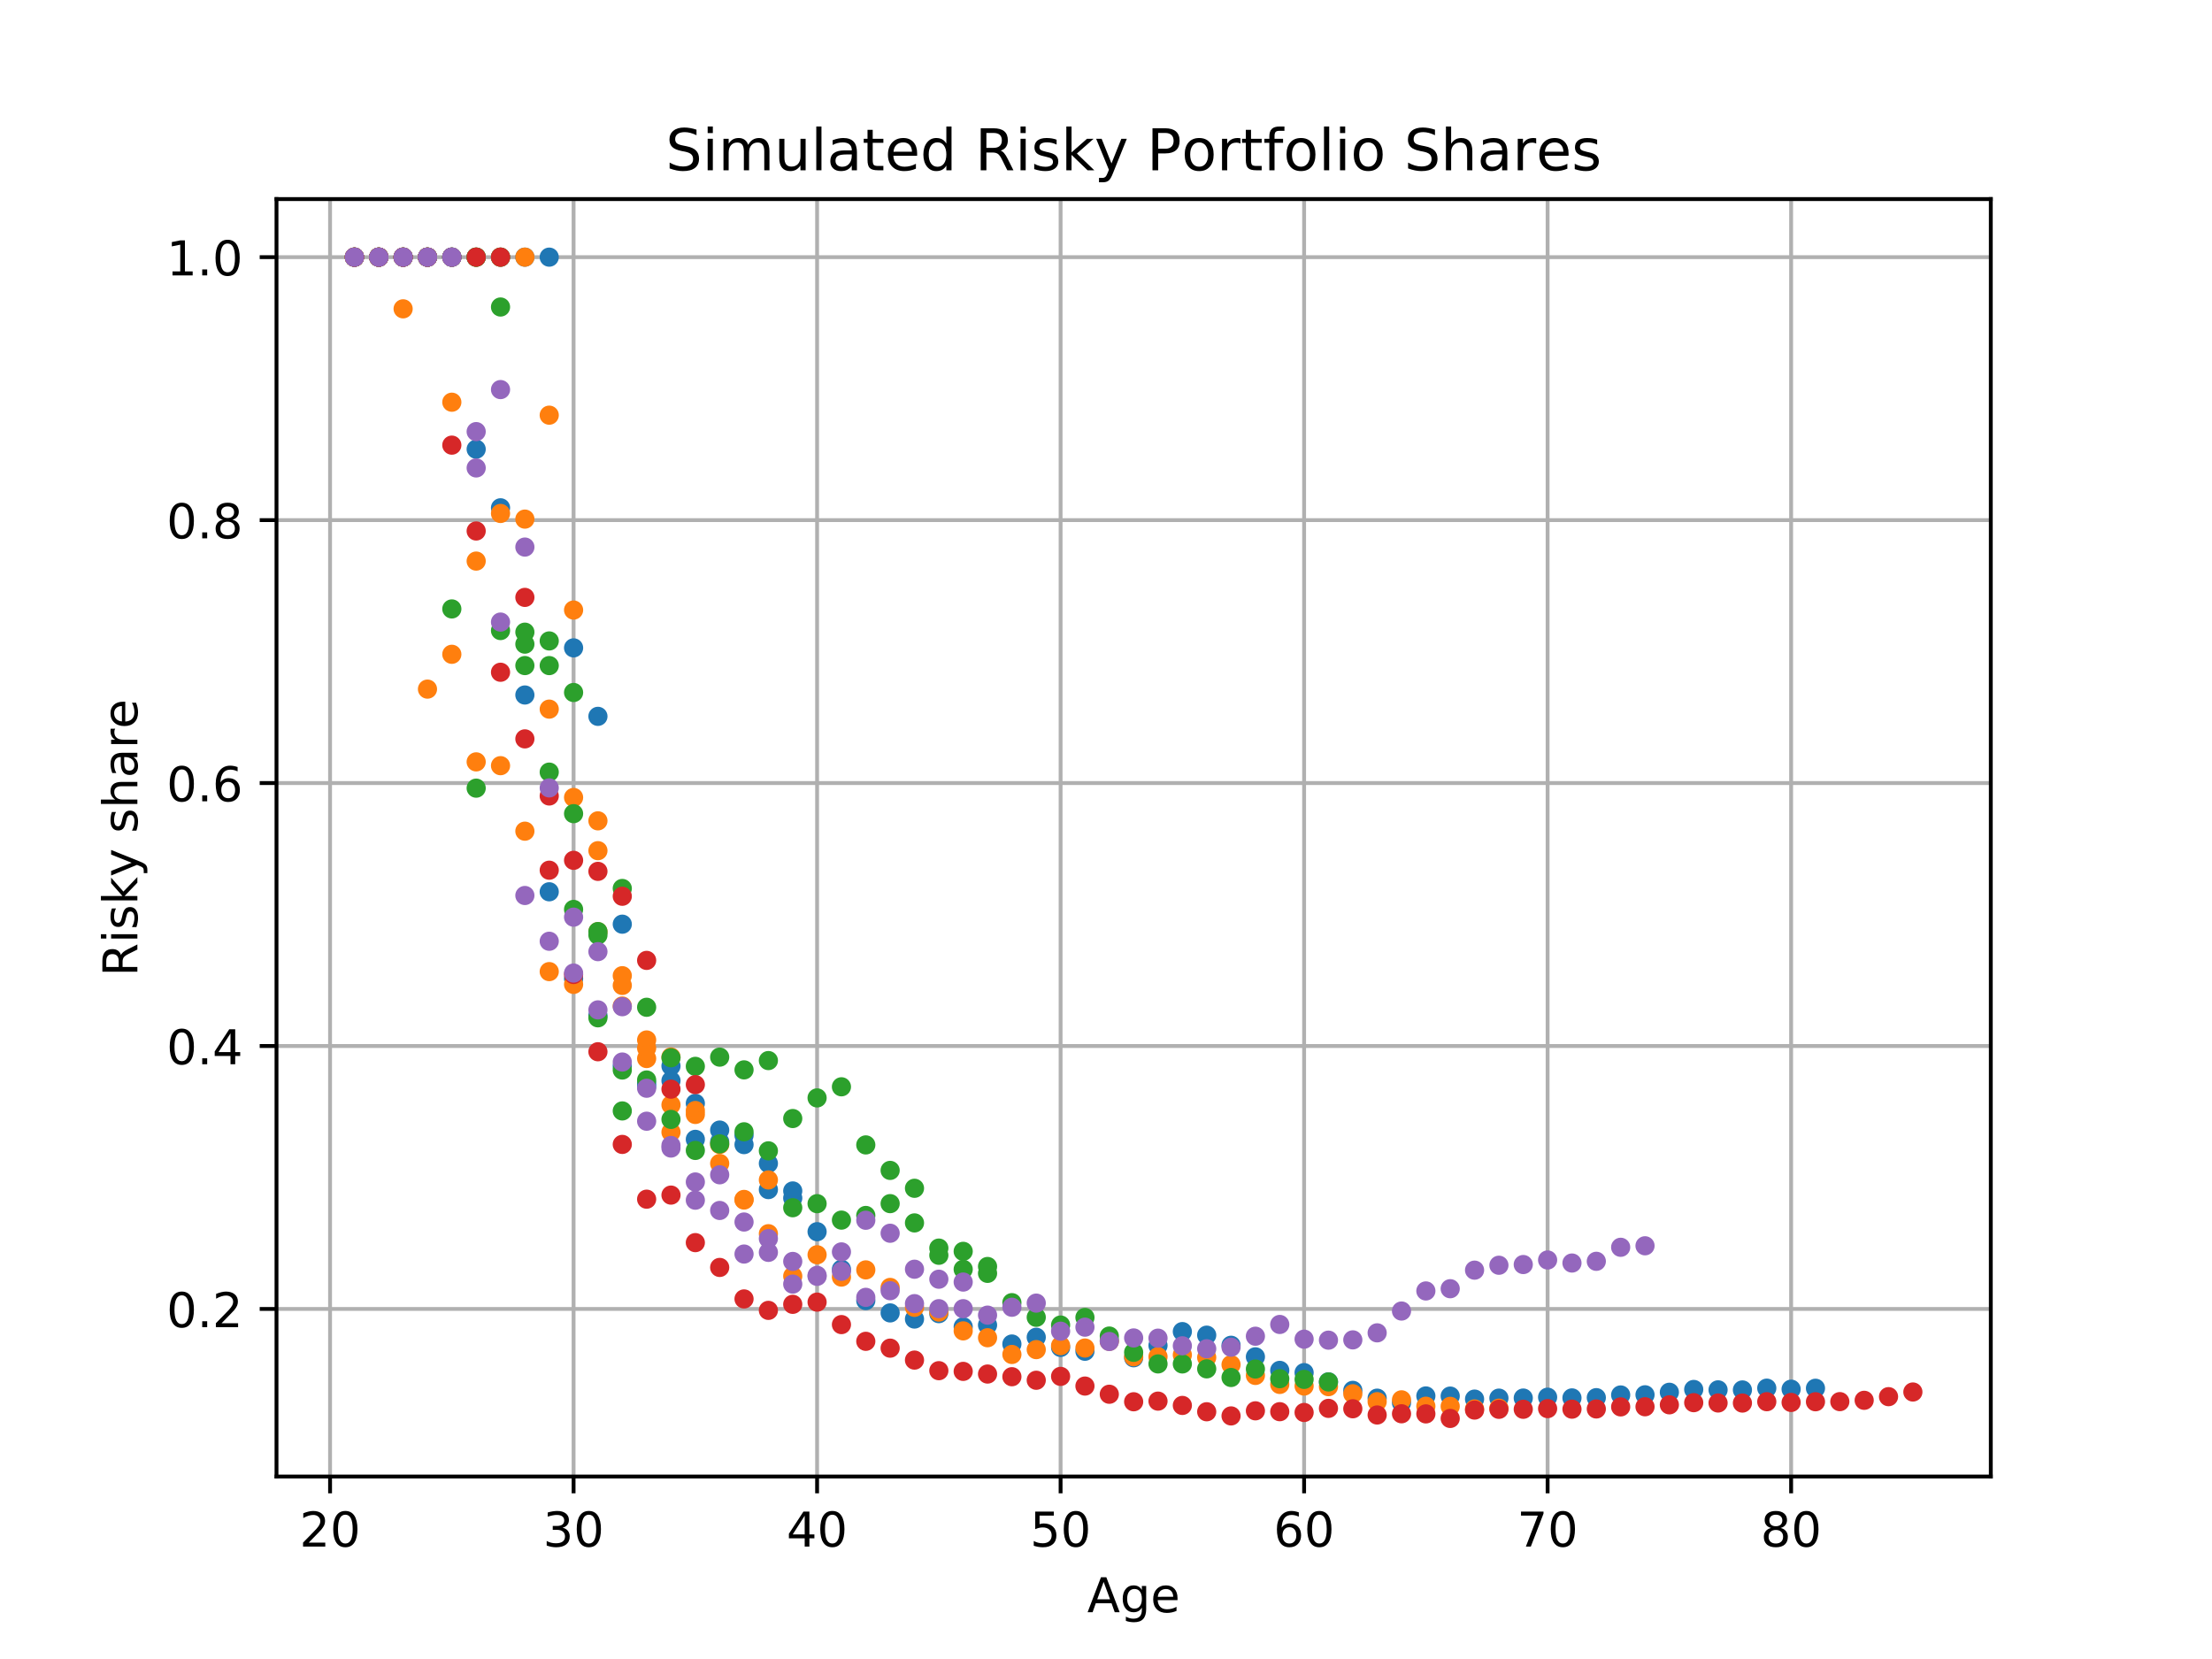 <?xml version="1.0" encoding="utf-8" standalone="no"?>
<!DOCTYPE svg PUBLIC "-//W3C//DTD SVG 1.1//EN"
  "http://www.w3.org/Graphics/SVG/1.1/DTD/svg11.dtd">
<!-- Created with matplotlib (https://matplotlib.org/) -->
<svg height="345.6pt" version="1.1" viewBox="0 0 460.8 345.6" width="460.8pt" xmlns="http://www.w3.org/2000/svg" xmlns:xlink="http://www.w3.org/1999/xlink">
 <defs>
  <style type="text/css">
*{stroke-linecap:butt;stroke-linejoin:round;}
  </style>
 </defs>
 <g id="figure_1">
  <g id="patch_1">
   <path d="M 0 345.6 
L 460.8 345.6 
L 460.8 0 
L 0 0 
z
" style="fill:#ffffff;"/>
  </g>
  <g id="axes_1">
   <g id="patch_2">
    <path d="M 57.6 307.584 
L 414.72 307.584 
L 414.72 41.472 
L 57.6 41.472 
z
" style="fill:#ffffff;"/>
   </g>
   <g id="matplotlib.axis_1">
    <g id="xtick_1">
     <g id="line2d_1">
      <path clip-path="url(#p2497eec703)" d="M 68.76 307.584 
L 68.76 41.472 
" style="fill:none;stroke:#b0b0b0;stroke-linecap:square;stroke-width:0.8;"/>
     </g>
     <g id="line2d_2">
      <defs>
       <path d="M 0 0 
L 0 3.5 
" id="m84ab462936" style="stroke:#000000;stroke-width:0.8;"/>
      </defs>
      <g>
       <use style="stroke:#000000;stroke-width:0.8;" x="68.76" xlink:href="#m84ab462936" y="307.584"/>
      </g>
     </g>
     <g id="text_1">
      <!-- 20 -->
      <defs>
       <path d="M 19.188 8.297 
L 53.609 8.297 
L 53.609 0 
L 7.328 0 
L 7.328 8.297 
Q 12.938 14.109 22.625 23.891 
Q 32.328 33.688 34.812 36.531 
Q 39.547 41.844 41.422 45.531 
Q 43.312 49.219 43.312 52.781 
Q 43.312 58.594 39.234 62.25 
Q 35.156 65.922 28.609 65.922 
Q 23.969 65.922 18.812 64.312 
Q 13.672 62.703 7.812 59.422 
L 7.812 69.391 
Q 13.766 71.781 18.938 73 
Q 24.125 74.219 28.422 74.219 
Q 39.75 74.219 46.484 68.547 
Q 53.219 62.891 53.219 53.422 
Q 53.219 48.922 51.531 44.891 
Q 49.859 40.875 45.406 35.406 
Q 44.188 33.984 37.641 27.219 
Q 31.109 20.453 19.188 8.297 
z
" id="DejaVuSans-50"/>
       <path d="M 31.781 66.406 
Q 24.172 66.406 20.328 58.906 
Q 16.5 51.422 16.5 36.375 
Q 16.5 21.391 20.328 13.891 
Q 24.172 6.391 31.781 6.391 
Q 39.453 6.391 43.281 13.891 
Q 47.125 21.391 47.125 36.375 
Q 47.125 51.422 43.281 58.906 
Q 39.453 66.406 31.781 66.406 
z
M 31.781 74.219 
Q 44.047 74.219 50.516 64.516 
Q 56.984 54.828 56.984 36.375 
Q 56.984 17.969 50.516 8.266 
Q 44.047 -1.422 31.781 -1.422 
Q 19.531 -1.422 13.062 8.266 
Q 6.594 17.969 6.594 36.375 
Q 6.594 54.828 13.062 64.516 
Q 19.531 74.219 31.781 74.219 
z
" id="DejaVuSans-48"/>
      </defs>
      <g transform="translate(62.398 322.182)scale(0.1 -0.1)">
       <use xlink:href="#DejaVuSans-50"/>
       <use x="63.623" xlink:href="#DejaVuSans-48"/>
      </g>
     </g>
    </g>
    <g id="xtick_2">
     <g id="line2d_3">
      <path clip-path="url(#p2497eec703)" d="M 119.487 307.584 
L 119.487 41.472 
" style="fill:none;stroke:#b0b0b0;stroke-linecap:square;stroke-width:0.8;"/>
     </g>
     <g id="line2d_4">
      <g>
       <use style="stroke:#000000;stroke-width:0.8;" x="119.487" xlink:href="#m84ab462936" y="307.584"/>
      </g>
     </g>
     <g id="text_2">
      <!-- 30 -->
      <defs>
       <path d="M 40.578 39.312 
Q 47.656 37.797 51.625 33 
Q 55.609 28.219 55.609 21.188 
Q 55.609 10.406 48.188 4.484 
Q 40.766 -1.422 27.094 -1.422 
Q 22.516 -1.422 17.656 -0.516 
Q 12.797 0.391 7.625 2.203 
L 7.625 11.719 
Q 11.719 9.328 16.594 8.109 
Q 21.484 6.891 26.812 6.891 
Q 36.078 6.891 40.938 10.547 
Q 45.797 14.203 45.797 21.188 
Q 45.797 27.641 41.281 31.266 
Q 36.766 34.906 28.719 34.906 
L 20.219 34.906 
L 20.219 43.016 
L 29.109 43.016 
Q 36.375 43.016 40.234 45.922 
Q 44.094 48.828 44.094 54.297 
Q 44.094 59.906 40.109 62.906 
Q 36.141 65.922 28.719 65.922 
Q 24.656 65.922 20.016 65.031 
Q 15.375 64.156 9.812 62.312 
L 9.812 71.094 
Q 15.438 72.656 20.344 73.438 
Q 25.25 74.219 29.594 74.219 
Q 40.828 74.219 47.359 69.109 
Q 53.906 64.016 53.906 55.328 
Q 53.906 49.266 50.438 45.094 
Q 46.969 40.922 40.578 39.312 
z
" id="DejaVuSans-51"/>
      </defs>
      <g transform="translate(113.125 322.182)scale(0.1 -0.1)">
       <use xlink:href="#DejaVuSans-51"/>
       <use x="63.623" xlink:href="#DejaVuSans-48"/>
      </g>
     </g>
    </g>
    <g id="xtick_3">
     <g id="line2d_5">
      <path clip-path="url(#p2497eec703)" d="M 170.215 307.584 
L 170.215 41.472 
" style="fill:none;stroke:#b0b0b0;stroke-linecap:square;stroke-width:0.8;"/>
     </g>
     <g id="line2d_6">
      <g>
       <use style="stroke:#000000;stroke-width:0.8;" x="170.215" xlink:href="#m84ab462936" y="307.584"/>
      </g>
     </g>
     <g id="text_3">
      <!-- 40 -->
      <defs>
       <path d="M 37.797 64.312 
L 12.891 25.391 
L 37.797 25.391 
z
M 35.203 72.906 
L 47.609 72.906 
L 47.609 25.391 
L 58.016 25.391 
L 58.016 17.188 
L 47.609 17.188 
L 47.609 0 
L 37.797 0 
L 37.797 17.188 
L 4.891 17.188 
L 4.891 26.703 
z
" id="DejaVuSans-52"/>
      </defs>
      <g transform="translate(163.852 322.182)scale(0.1 -0.1)">
       <use xlink:href="#DejaVuSans-52"/>
       <use x="63.623" xlink:href="#DejaVuSans-48"/>
      </g>
     </g>
    </g>
    <g id="xtick_4">
     <g id="line2d_7">
      <path clip-path="url(#p2497eec703)" d="M 220.942 307.584 
L 220.942 41.472 
" style="fill:none;stroke:#b0b0b0;stroke-linecap:square;stroke-width:0.8;"/>
     </g>
     <g id="line2d_8">
      <g>
       <use style="stroke:#000000;stroke-width:0.8;" x="220.942" xlink:href="#m84ab462936" y="307.584"/>
      </g>
     </g>
     <g id="text_4">
      <!-- 50 -->
      <defs>
       <path d="M 10.797 72.906 
L 49.516 72.906 
L 49.516 64.594 
L 19.828 64.594 
L 19.828 46.734 
Q 21.969 47.469 24.109 47.828 
Q 26.266 48.188 28.422 48.188 
Q 40.625 48.188 47.75 41.5 
Q 54.891 34.812 54.891 23.391 
Q 54.891 11.625 47.562 5.094 
Q 40.234 -1.422 26.906 -1.422 
Q 22.312 -1.422 17.547 -0.641 
Q 12.797 0.141 7.719 1.703 
L 7.719 11.625 
Q 12.109 9.234 16.797 8.062 
Q 21.484 6.891 26.703 6.891 
Q 35.156 6.891 40.078 11.328 
Q 45.016 15.766 45.016 23.391 
Q 45.016 31 40.078 35.438 
Q 35.156 39.891 26.703 39.891 
Q 22.75 39.891 18.812 39.016 
Q 14.891 38.141 10.797 36.281 
z
" id="DejaVuSans-53"/>
      </defs>
      <g transform="translate(214.579 322.182)scale(0.1 -0.1)">
       <use xlink:href="#DejaVuSans-53"/>
       <use x="63.623" xlink:href="#DejaVuSans-48"/>
      </g>
     </g>
    </g>
    <g id="xtick_5">
     <g id="line2d_9">
      <path clip-path="url(#p2497eec703)" d="M 271.669 307.584 
L 271.669 41.472 
" style="fill:none;stroke:#b0b0b0;stroke-linecap:square;stroke-width:0.8;"/>
     </g>
     <g id="line2d_10">
      <g>
       <use style="stroke:#000000;stroke-width:0.8;" x="271.669" xlink:href="#m84ab462936" y="307.584"/>
      </g>
     </g>
     <g id="text_5">
      <!-- 60 -->
      <defs>
       <path d="M 33.016 40.375 
Q 26.375 40.375 22.484 35.828 
Q 18.609 31.297 18.609 23.391 
Q 18.609 15.531 22.484 10.953 
Q 26.375 6.391 33.016 6.391 
Q 39.656 6.391 43.531 10.953 
Q 47.406 15.531 47.406 23.391 
Q 47.406 31.297 43.531 35.828 
Q 39.656 40.375 33.016 40.375 
z
M 52.594 71.297 
L 52.594 62.312 
Q 48.875 64.062 45.094 64.984 
Q 41.312 65.922 37.594 65.922 
Q 27.828 65.922 22.672 59.328 
Q 17.531 52.734 16.797 39.406 
Q 19.672 43.656 24.016 45.922 
Q 28.375 48.188 33.594 48.188 
Q 44.578 48.188 50.953 41.516 
Q 57.328 34.859 57.328 23.391 
Q 57.328 12.156 50.688 5.359 
Q 44.047 -1.422 33.016 -1.422 
Q 20.359 -1.422 13.672 8.266 
Q 6.984 17.969 6.984 36.375 
Q 6.984 53.656 15.188 63.938 
Q 23.391 74.219 37.203 74.219 
Q 40.922 74.219 44.703 73.484 
Q 48.484 72.75 52.594 71.297 
z
" id="DejaVuSans-54"/>
      </defs>
      <g transform="translate(265.307 322.182)scale(0.1 -0.1)">
       <use xlink:href="#DejaVuSans-54"/>
       <use x="63.623" xlink:href="#DejaVuSans-48"/>
      </g>
     </g>
    </g>
    <g id="xtick_6">
     <g id="line2d_11">
      <path clip-path="url(#p2497eec703)" d="M 322.396 307.584 
L 322.396 41.472 
" style="fill:none;stroke:#b0b0b0;stroke-linecap:square;stroke-width:0.8;"/>
     </g>
     <g id="line2d_12">
      <g>
       <use style="stroke:#000000;stroke-width:0.8;" x="322.396" xlink:href="#m84ab462936" y="307.584"/>
      </g>
     </g>
     <g id="text_6">
      <!-- 70 -->
      <defs>
       <path d="M 8.203 72.906 
L 55.078 72.906 
L 55.078 68.703 
L 28.609 0 
L 18.312 0 
L 43.219 64.594 
L 8.203 64.594 
z
" id="DejaVuSans-55"/>
      </defs>
      <g transform="translate(316.034 322.182)scale(0.1 -0.1)">
       <use xlink:href="#DejaVuSans-55"/>
       <use x="63.623" xlink:href="#DejaVuSans-48"/>
      </g>
     </g>
    </g>
    <g id="xtick_7">
     <g id="line2d_13">
      <path clip-path="url(#p2497eec703)" d="M 373.124 307.584 
L 373.124 41.472 
" style="fill:none;stroke:#b0b0b0;stroke-linecap:square;stroke-width:0.8;"/>
     </g>
     <g id="line2d_14">
      <g>
       <use style="stroke:#000000;stroke-width:0.8;" x="373.124" xlink:href="#m84ab462936" y="307.584"/>
      </g>
     </g>
     <g id="text_7">
      <!-- 80 -->
      <defs>
       <path d="M 31.781 34.625 
Q 24.75 34.625 20.719 30.859 
Q 16.703 27.094 16.703 20.516 
Q 16.703 13.922 20.719 10.156 
Q 24.75 6.391 31.781 6.391 
Q 38.812 6.391 42.859 10.172 
Q 46.922 13.969 46.922 20.516 
Q 46.922 27.094 42.891 30.859 
Q 38.875 34.625 31.781 34.625 
z
M 21.922 38.812 
Q 15.578 40.375 12.031 44.719 
Q 8.5 49.078 8.5 55.328 
Q 8.5 64.062 14.719 69.141 
Q 20.953 74.219 31.781 74.219 
Q 42.672 74.219 48.875 69.141 
Q 55.078 64.062 55.078 55.328 
Q 55.078 49.078 51.531 44.719 
Q 48 40.375 41.703 38.812 
Q 48.828 37.156 52.797 32.312 
Q 56.781 27.484 56.781 20.516 
Q 56.781 9.906 50.312 4.234 
Q 43.844 -1.422 31.781 -1.422 
Q 19.734 -1.422 13.25 4.234 
Q 6.781 9.906 6.781 20.516 
Q 6.781 27.484 10.781 32.312 
Q 14.797 37.156 21.922 38.812 
z
M 18.312 54.391 
Q 18.312 48.734 21.844 45.562 
Q 25.391 42.391 31.781 42.391 
Q 38.141 42.391 41.719 45.562 
Q 45.312 48.734 45.312 54.391 
Q 45.312 60.062 41.719 63.234 
Q 38.141 66.406 31.781 66.406 
Q 25.391 66.406 21.844 63.234 
Q 18.312 60.062 18.312 54.391 
z
" id="DejaVuSans-56"/>
      </defs>
      <g transform="translate(366.761 322.182)scale(0.1 -0.1)">
       <use xlink:href="#DejaVuSans-56"/>
       <use x="63.623" xlink:href="#DejaVuSans-48"/>
      </g>
     </g>
    </g>
    <g id="text_8">
     <!-- Age -->
     <defs>
      <path d="M 34.188 63.188 
L 20.797 26.906 
L 47.609 26.906 
z
M 28.609 72.906 
L 39.797 72.906 
L 67.578 0 
L 57.328 0 
L 50.688 18.703 
L 17.828 18.703 
L 11.188 0 
L 0.781 0 
z
" id="DejaVuSans-65"/>
      <path d="M 45.406 27.984 
Q 45.406 37.75 41.375 43.109 
Q 37.359 48.484 30.078 48.484 
Q 22.859 48.484 18.828 43.109 
Q 14.797 37.75 14.797 27.984 
Q 14.797 18.266 18.828 12.891 
Q 22.859 7.516 30.078 7.516 
Q 37.359 7.516 41.375 12.891 
Q 45.406 18.266 45.406 27.984 
z
M 54.391 6.781 
Q 54.391 -7.172 48.188 -13.984 
Q 42 -20.797 29.203 -20.797 
Q 24.469 -20.797 20.266 -20.094 
Q 16.062 -19.391 12.109 -17.922 
L 12.109 -9.188 
Q 16.062 -11.328 19.922 -12.344 
Q 23.781 -13.375 27.781 -13.375 
Q 36.625 -13.375 41.016 -8.766 
Q 45.406 -4.156 45.406 5.172 
L 45.406 9.625 
Q 42.625 4.781 38.281 2.391 
Q 33.938 0 27.875 0 
Q 17.828 0 11.672 7.656 
Q 5.516 15.328 5.516 27.984 
Q 5.516 40.672 11.672 48.328 
Q 17.828 56 27.875 56 
Q 33.938 56 38.281 53.609 
Q 42.625 51.219 45.406 46.391 
L 45.406 54.688 
L 54.391 54.688 
z
" id="DejaVuSans-103"/>
      <path d="M 56.203 29.594 
L 56.203 25.203 
L 14.891 25.203 
Q 15.484 15.922 20.484 11.062 
Q 25.484 6.203 34.422 6.203 
Q 39.594 6.203 44.453 7.469 
Q 49.312 8.734 54.109 11.281 
L 54.109 2.781 
Q 49.266 0.734 44.188 -0.344 
Q 39.109 -1.422 33.891 -1.422 
Q 20.797 -1.422 13.156 6.188 
Q 5.516 13.812 5.516 26.812 
Q 5.516 40.234 12.766 48.109 
Q 20.016 56 32.328 56 
Q 43.359 56 49.781 48.891 
Q 56.203 41.797 56.203 29.594 
z
M 47.219 32.234 
Q 47.125 39.594 43.094 43.984 
Q 39.062 48.391 32.422 48.391 
Q 24.906 48.391 20.391 44.141 
Q 15.875 39.891 15.188 32.172 
z
" id="DejaVuSans-101"/>
     </defs>
     <g transform="translate(226.489 335.861)scale(0.1 -0.1)">
      <use xlink:href="#DejaVuSans-65"/>
      <use x="68.408" xlink:href="#DejaVuSans-103"/>
      <use x="131.885" xlink:href="#DejaVuSans-101"/>
     </g>
    </g>
   </g>
   <g id="matplotlib.axis_2">
    <g id="ytick_1">
     <g id="line2d_15">
      <path clip-path="url(#p2497eec703)" d="M 57.6 272.681 
L 414.72 272.681 
" style="fill:none;stroke:#b0b0b0;stroke-linecap:square;stroke-width:0.8;"/>
     </g>
     <g id="line2d_16">
      <defs>
       <path d="M 0 0 
L -3.5 0 
" id="m67bb912a7b" style="stroke:#000000;stroke-width:0.8;"/>
      </defs>
      <g>
       <use style="stroke:#000000;stroke-width:0.8;" x="57.6" xlink:href="#m67bb912a7b" y="272.681"/>
      </g>
     </g>
     <g id="text_9">
      <!-- 0.2 -->
      <defs>
       <path d="M 10.688 12.406 
L 21 12.406 
L 21 0 
L 10.688 0 
z
" id="DejaVuSans-46"/>
      </defs>
      <g transform="translate(34.697 276.48)scale(0.1 -0.1)">
       <use xlink:href="#DejaVuSans-48"/>
       <use x="63.623" xlink:href="#DejaVuSans-46"/>
       <use x="95.41" xlink:href="#DejaVuSans-50"/>
      </g>
     </g>
    </g>
    <g id="ytick_2">
     <g id="line2d_17">
      <path clip-path="url(#p2497eec703)" d="M 57.6 217.903 
L 414.72 217.903 
" style="fill:none;stroke:#b0b0b0;stroke-linecap:square;stroke-width:0.8;"/>
     </g>
     <g id="line2d_18">
      <g>
       <use style="stroke:#000000;stroke-width:0.8;" x="57.6" xlink:href="#m67bb912a7b" y="217.903"/>
      </g>
     </g>
     <g id="text_10">
      <!-- 0.4 -->
      <g transform="translate(34.697 221.702)scale(0.1 -0.1)">
       <use xlink:href="#DejaVuSans-48"/>
       <use x="63.623" xlink:href="#DejaVuSans-46"/>
       <use x="95.41" xlink:href="#DejaVuSans-52"/>
      </g>
     </g>
    </g>
    <g id="ytick_3">
     <g id="line2d_19">
      <path clip-path="url(#p2497eec703)" d="M 57.6 163.124 
L 414.72 163.124 
" style="fill:none;stroke:#b0b0b0;stroke-linecap:square;stroke-width:0.8;"/>
     </g>
     <g id="line2d_20">
      <g>
       <use style="stroke:#000000;stroke-width:0.8;" x="57.6" xlink:href="#m67bb912a7b" y="163.124"/>
      </g>
     </g>
     <g id="text_11">
      <!-- 0.6 -->
      <g transform="translate(34.697 166.924)scale(0.1 -0.1)">
       <use xlink:href="#DejaVuSans-48"/>
       <use x="63.623" xlink:href="#DejaVuSans-46"/>
       <use x="95.41" xlink:href="#DejaVuSans-54"/>
      </g>
     </g>
    </g>
    <g id="ytick_4">
     <g id="line2d_21">
      <path clip-path="url(#p2497eec703)" d="M 57.6 108.346 
L 414.72 108.346 
" style="fill:none;stroke:#b0b0b0;stroke-linecap:square;stroke-width:0.8;"/>
     </g>
     <g id="line2d_22">
      <g>
       <use style="stroke:#000000;stroke-width:0.8;" x="57.6" xlink:href="#m67bb912a7b" y="108.346"/>
      </g>
     </g>
     <g id="text_12">
      <!-- 0.8 -->
      <g transform="translate(34.697 112.145)scale(0.1 -0.1)">
       <use xlink:href="#DejaVuSans-48"/>
       <use x="63.623" xlink:href="#DejaVuSans-46"/>
       <use x="95.41" xlink:href="#DejaVuSans-56"/>
      </g>
     </g>
    </g>
    <g id="ytick_5">
     <g id="line2d_23">
      <path clip-path="url(#p2497eec703)" d="M 57.6 53.568 
L 414.72 53.568 
" style="fill:none;stroke:#b0b0b0;stroke-linecap:square;stroke-width:0.8;"/>
     </g>
     <g id="line2d_24">
      <g>
       <use style="stroke:#000000;stroke-width:0.8;" x="57.6" xlink:href="#m67bb912a7b" y="53.568"/>
      </g>
     </g>
     <g id="text_13">
      <!-- 1.0 -->
      <defs>
       <path d="M 12.406 8.297 
L 28.516 8.297 
L 28.516 63.922 
L 10.984 60.406 
L 10.984 69.391 
L 28.422 72.906 
L 38.281 72.906 
L 38.281 8.297 
L 54.391 8.297 
L 54.391 0 
L 12.406 0 
z
" id="DejaVuSans-49"/>
      </defs>
      <g transform="translate(34.697 57.367)scale(0.1 -0.1)">
       <use xlink:href="#DejaVuSans-49"/>
       <use x="63.623" xlink:href="#DejaVuSans-46"/>
       <use x="95.41" xlink:href="#DejaVuSans-48"/>
      </g>
     </g>
    </g>
    <g id="text_14">
     <!-- Risky share -->
     <defs>
      <path d="M 44.391 34.188 
Q 47.562 33.109 50.562 29.594 
Q 53.562 26.078 56.594 19.922 
L 66.609 0 
L 56 0 
L 46.688 18.703 
Q 43.062 26.031 39.672 28.422 
Q 36.281 30.812 30.422 30.812 
L 19.672 30.812 
L 19.672 0 
L 9.812 0 
L 9.812 72.906 
L 32.078 72.906 
Q 44.578 72.906 50.734 67.672 
Q 56.891 62.453 56.891 51.906 
Q 56.891 45.016 53.688 40.469 
Q 50.484 35.938 44.391 34.188 
z
M 19.672 64.797 
L 19.672 38.922 
L 32.078 38.922 
Q 39.203 38.922 42.844 42.219 
Q 46.484 45.516 46.484 51.906 
Q 46.484 58.297 42.844 61.547 
Q 39.203 64.797 32.078 64.797 
z
" id="DejaVuSans-82"/>
      <path d="M 9.422 54.688 
L 18.406 54.688 
L 18.406 0 
L 9.422 0 
z
M 9.422 75.984 
L 18.406 75.984 
L 18.406 64.594 
L 9.422 64.594 
z
" id="DejaVuSans-105"/>
      <path d="M 44.281 53.078 
L 44.281 44.578 
Q 40.484 46.531 36.375 47.5 
Q 32.281 48.484 27.875 48.484 
Q 21.188 48.484 17.844 46.438 
Q 14.5 44.391 14.5 40.281 
Q 14.5 37.156 16.891 35.375 
Q 19.281 33.594 26.516 31.984 
L 29.594 31.297 
Q 39.156 29.25 43.188 25.516 
Q 47.219 21.781 47.219 15.094 
Q 47.219 7.469 41.188 3.016 
Q 35.156 -1.422 24.609 -1.422 
Q 20.219 -1.422 15.453 -0.562 
Q 10.688 0.297 5.422 2 
L 5.422 11.281 
Q 10.406 8.688 15.234 7.391 
Q 20.062 6.109 24.812 6.109 
Q 31.156 6.109 34.562 8.281 
Q 37.984 10.453 37.984 14.406 
Q 37.984 18.062 35.516 20.016 
Q 33.062 21.969 24.703 23.781 
L 21.578 24.516 
Q 13.234 26.266 9.516 29.906 
Q 5.812 33.547 5.812 39.891 
Q 5.812 47.609 11.281 51.797 
Q 16.75 56 26.812 56 
Q 31.781 56 36.172 55.266 
Q 40.578 54.547 44.281 53.078 
z
" id="DejaVuSans-115"/>
      <path d="M 9.078 75.984 
L 18.109 75.984 
L 18.109 31.109 
L 44.922 54.688 
L 56.391 54.688 
L 27.391 29.109 
L 57.625 0 
L 45.906 0 
L 18.109 26.703 
L 18.109 0 
L 9.078 0 
z
" id="DejaVuSans-107"/>
      <path d="M 32.172 -5.078 
Q 28.375 -14.844 24.75 -17.812 
Q 21.141 -20.797 15.094 -20.797 
L 7.906 -20.797 
L 7.906 -13.281 
L 13.188 -13.281 
Q 16.891 -13.281 18.938 -11.516 
Q 21 -9.766 23.484 -3.219 
L 25.094 0.875 
L 2.984 54.688 
L 12.5 54.688 
L 29.594 11.922 
L 46.688 54.688 
L 56.203 54.688 
z
" id="DejaVuSans-121"/>
      <path id="DejaVuSans-32"/>
      <path d="M 54.891 33.016 
L 54.891 0 
L 45.906 0 
L 45.906 32.719 
Q 45.906 40.484 42.875 44.328 
Q 39.844 48.188 33.797 48.188 
Q 26.516 48.188 22.312 43.547 
Q 18.109 38.922 18.109 30.906 
L 18.109 0 
L 9.078 0 
L 9.078 75.984 
L 18.109 75.984 
L 18.109 46.188 
Q 21.344 51.125 25.703 53.562 
Q 30.078 56 35.797 56 
Q 45.219 56 50.047 50.172 
Q 54.891 44.344 54.891 33.016 
z
" id="DejaVuSans-104"/>
      <path d="M 34.281 27.484 
Q 23.391 27.484 19.188 25 
Q 14.984 22.516 14.984 16.5 
Q 14.984 11.719 18.141 8.906 
Q 21.297 6.109 26.703 6.109 
Q 34.188 6.109 38.703 11.406 
Q 43.219 16.703 43.219 25.484 
L 43.219 27.484 
z
M 52.203 31.203 
L 52.203 0 
L 43.219 0 
L 43.219 8.297 
Q 40.141 3.328 35.547 0.953 
Q 30.953 -1.422 24.312 -1.422 
Q 15.922 -1.422 10.953 3.297 
Q 6 8.016 6 15.922 
Q 6 25.141 12.172 29.828 
Q 18.359 34.516 30.609 34.516 
L 43.219 34.516 
L 43.219 35.406 
Q 43.219 41.609 39.141 45 
Q 35.062 48.391 27.688 48.391 
Q 23 48.391 18.547 47.266 
Q 14.109 46.141 10.016 43.891 
L 10.016 52.203 
Q 14.938 54.109 19.578 55.047 
Q 24.219 56 28.609 56 
Q 40.484 56 46.344 49.844 
Q 52.203 43.703 52.203 31.203 
z
" id="DejaVuSans-97"/>
      <path d="M 41.109 46.297 
Q 39.594 47.172 37.812 47.578 
Q 36.031 48 33.891 48 
Q 26.266 48 22.188 43.047 
Q 18.109 38.094 18.109 28.812 
L 18.109 0 
L 9.078 0 
L 9.078 54.688 
L 18.109 54.688 
L 18.109 46.188 
Q 20.953 51.172 25.484 53.578 
Q 30.031 56 36.531 56 
Q 37.453 56 38.578 55.875 
Q 39.703 55.766 41.062 55.516 
z
" id="DejaVuSans-114"/>
     </defs>
     <g transform="translate(28.617 203.405)rotate(-90)scale(0.1 -0.1)">
      <use xlink:href="#DejaVuSans-82"/>
      <use x="69.482" xlink:href="#DejaVuSans-105"/>
      <use x="97.266" xlink:href="#DejaVuSans-115"/>
      <use x="149.365" xlink:href="#DejaVuSans-107"/>
      <use x="207.229" xlink:href="#DejaVuSans-121"/>
      <use x="266.408" xlink:href="#DejaVuSans-32"/>
      <use x="298.195" xlink:href="#DejaVuSans-115"/>
      <use x="350.295" xlink:href="#DejaVuSans-104"/>
      <use x="413.674" xlink:href="#DejaVuSans-97"/>
      <use x="474.953" xlink:href="#DejaVuSans-114"/>
      <use x="516.035" xlink:href="#DejaVuSans-101"/>
     </g>
    </g>
   </g>
   <g id="line2d_25">
    <defs>
     <path d="M 0 1.5 
C 0.398 1.5 0.779 1.342 1.061 1.061 
C 1.342 0.779 1.5 0.398 1.5 0 
C 1.5 -0.398 1.342 -0.779 1.061 -1.061 
C 0.779 -1.342 0.398 -1.5 0 -1.5 
C -0.398 -1.5 -0.779 -1.342 -1.061 -1.061 
C -1.342 -0.779 -1.5 -0.398 -1.5 0 
C -1.5 0.398 -1.342 0.779 -1.061 1.061 
C -0.779 1.342 -0.398 1.5 0 1.5 
z
" id="m6070539888" style="stroke:#1f77b4;"/>
    </defs>
    <g clip-path="url(#p2497eec703)">
     <use style="fill:#1f77b4;stroke:#1f77b4;" x="73.833" xlink:href="#m6070539888" y="53.568"/>
     <use style="fill:#1f77b4;stroke:#1f77b4;" x="78.905" xlink:href="#m6070539888" y="53.568"/>
     <use style="fill:#1f77b4;stroke:#1f77b4;" x="83.978" xlink:href="#m6070539888" y="53.568"/>
     <use style="fill:#1f77b4;stroke:#1f77b4;" x="89.051" xlink:href="#m6070539888" y="53.568"/>
     <use style="fill:#1f77b4;stroke:#1f77b4;" x="94.124" xlink:href="#m6070539888" y="53.568"/>
     <use style="fill:#1f77b4;stroke:#1f77b4;" x="99.196" xlink:href="#m6070539888" y="93.577"/>
     <use style="fill:#1f77b4;stroke:#1f77b4;" x="104.269" xlink:href="#m6070539888" y="105.785"/>
     <use style="fill:#1f77b4;stroke:#1f77b4;" x="109.342" xlink:href="#m6070539888" y="144.78"/>
     <use style="fill:#1f77b4;stroke:#1f77b4;" x="114.415" xlink:href="#m6070539888" y="185.775"/>
     <use style="fill:#1f77b4;stroke:#1f77b4;" x="119.487" xlink:href="#m6070539888" y="203.865"/>
     <use style="fill:#1f77b4;stroke:#1f77b4;" x="124.56" xlink:href="#m6070539888" y="211.563"/>
     <use style="fill:#1f77b4;stroke:#1f77b4;" x="129.633" xlink:href="#m6070539888" y="222.078"/>
     <use style="fill:#1f77b4;stroke:#1f77b4;" x="134.705" xlink:href="#m6070539888" y="226.309"/>
     <use style="fill:#1f77b4;stroke:#1f77b4;" x="139.778" xlink:href="#m6070539888" y="222.072"/>
     <use style="fill:#1f77b4;stroke:#1f77b4;" x="144.851" xlink:href="#m6070539888" y="237.346"/>
     <use style="fill:#1f77b4;stroke:#1f77b4;" x="149.924" xlink:href="#m6070539888" y="237.863"/>
     <use style="fill:#1f77b4;stroke:#1f77b4;" x="154.996" xlink:href="#m6070539888" y="238.442"/>
     <use style="fill:#1f77b4;stroke:#1f77b4;" x="160.069" xlink:href="#m6070539888" y="247.816"/>
     <use style="fill:#1f77b4;stroke:#1f77b4;" x="165.142" xlink:href="#m6070539888" y="248.098"/>
     <use style="fill:#1f77b4;stroke:#1f77b4;" x="170.215" xlink:href="#m6070539888" y="256.583"/>
     <use style="fill:#1f77b4;stroke:#1f77b4;" x="175.287" xlink:href="#m6070539888" y="264.413"/>
     <use style="fill:#1f77b4;stroke:#1f77b4;" x="180.36" xlink:href="#m6070539888" y="270.935"/>
     <use style="fill:#1f77b4;stroke:#1f77b4;" x="185.433" xlink:href="#m6070539888" y="273.503"/>
     <use style="fill:#1f77b4;stroke:#1f77b4;" x="190.505" xlink:href="#m6070539888" y="274.78"/>
     <use style="fill:#1f77b4;stroke:#1f77b4;" x="195.578" xlink:href="#m6070539888" y="273.656"/>
     <use style="fill:#1f77b4;stroke:#1f77b4;" x="200.651" xlink:href="#m6070539888" y="276.397"/>
     <use style="fill:#1f77b4;stroke:#1f77b4;" x="205.724" xlink:href="#m6070539888" y="276.032"/>
     <use style="fill:#1f77b4;stroke:#1f77b4;" x="210.796" xlink:href="#m6070539888" y="279.984"/>
     <use style="fill:#1f77b4;stroke:#1f77b4;" x="215.869" xlink:href="#m6070539888" y="278.576"/>
     <use style="fill:#1f77b4;stroke:#1f77b4;" x="220.942" xlink:href="#m6070539888" y="280.689"/>
     <use style="fill:#1f77b4;stroke:#1f77b4;" x="226.015" xlink:href="#m6070539888" y="281.49"/>
     <use style="fill:#1f77b4;stroke:#1f77b4;" x="231.087" xlink:href="#m6070539888" y="279.185"/>
     <use style="fill:#1f77b4;stroke:#1f77b4;" x="236.16" xlink:href="#m6070539888" y="282.845"/>
     <use style="fill:#1f77b4;stroke:#1f77b4;" x="241.233" xlink:href="#m6070539888" y="280.293"/>
     <use style="fill:#1f77b4;stroke:#1f77b4;" x="246.305" xlink:href="#m6070539888" y="277.395"/>
     <use style="fill:#1f77b4;stroke:#1f77b4;" x="251.378" xlink:href="#m6070539888" y="278.139"/>
     <use style="fill:#1f77b4;stroke:#1f77b4;" x="256.451" xlink:href="#m6070539888" y="280.245"/>
     <use style="fill:#1f77b4;stroke:#1f77b4;" x="261.524" xlink:href="#m6070539888" y="282.652"/>
     <use style="fill:#1f77b4;stroke:#1f77b4;" x="266.596" xlink:href="#m6070539888" y="285.475"/>
     <use style="fill:#1f77b4;stroke:#1f77b4;" x="271.669" xlink:href="#m6070539888" y="285.945"/>
     <use style="fill:#1f77b4;stroke:#1f77b4;" x="276.742" xlink:href="#m6070539888" y="287.873"/>
     <use style="fill:#1f77b4;stroke:#1f77b4;" x="281.815" xlink:href="#m6070539888" y="289.637"/>
     <use style="fill:#1f77b4;stroke:#1f77b4;" x="286.887" xlink:href="#m6070539888" y="291.264"/>
     <use style="fill:#1f77b4;stroke:#1f77b4;" x="291.96" xlink:href="#m6070539888" y="292.229"/>
     <use style="fill:#1f77b4;stroke:#1f77b4;" x="297.033" xlink:href="#m6070539888" y="290.801"/>
     <use style="fill:#1f77b4;stroke:#1f77b4;" x="302.105" xlink:href="#m6070539888" y="290.832"/>
     <use style="fill:#1f77b4;stroke:#1f77b4;" x="307.178" xlink:href="#m6070539888" y="291.458"/>
     <use style="fill:#1f77b4;stroke:#1f77b4;" x="312.251" xlink:href="#m6070539888" y="291.257"/>
     <use style="fill:#1f77b4;stroke:#1f77b4;" x="317.324" xlink:href="#m6070539888" y="291.241"/>
     <use style="fill:#1f77b4;stroke:#1f77b4;" x="322.396" xlink:href="#m6070539888" y="291.063"/>
     <use style="fill:#1f77b4;stroke:#1f77b4;" x="327.469" xlink:href="#m6070539888" y="291.211"/>
     <use style="fill:#1f77b4;stroke:#1f77b4;" x="332.542" xlink:href="#m6070539888" y="291.157"/>
     <use style="fill:#1f77b4;stroke:#1f77b4;" x="337.615" xlink:href="#m6070539888" y="290.597"/>
     <use style="fill:#1f77b4;stroke:#1f77b4;" x="342.687" xlink:href="#m6070539888" y="290.561"/>
     <use style="fill:#1f77b4;stroke:#1f77b4;" x="347.76" xlink:href="#m6070539888" y="290.034"/>
     <use style="fill:#1f77b4;stroke:#1f77b4;" x="352.833" xlink:href="#m6070539888" y="289.449"/>
     <use style="fill:#1f77b4;stroke:#1f77b4;" x="357.905" xlink:href="#m6070539888" y="289.533"/>
     <use style="fill:#1f77b4;stroke:#1f77b4;" x="362.978" xlink:href="#m6070539888" y="289.552"/>
     <use style="fill:#1f77b4;stroke:#1f77b4;" x="368.051" xlink:href="#m6070539888" y="289.18"/>
     <use style="fill:#1f77b4;stroke:#1f77b4;" x="373.124" xlink:href="#m6070539888" y="289.392"/>
     <use style="fill:#1f77b4;stroke:#1f77b4;" x="378.196" xlink:href="#m6070539888" y="289.2"/>
     <use style="fill:#1f77b4;stroke:#1f77b4;" x="73.833" xlink:href="#m6070539888" y="53.568"/>
     <use style="fill:#1f77b4;stroke:#1f77b4;" x="78.905" xlink:href="#m6070539888" y="53.568"/>
     <use style="fill:#1f77b4;stroke:#1f77b4;" x="83.978" xlink:href="#m6070539888" y="53.568"/>
     <use style="fill:#1f77b4;stroke:#1f77b4;" x="89.051" xlink:href="#m6070539888" y="53.568"/>
     <use style="fill:#1f77b4;stroke:#1f77b4;" x="94.124" xlink:href="#m6070539888" y="53.568"/>
     <use style="fill:#1f77b4;stroke:#1f77b4;" x="99.196" xlink:href="#m6070539888" y="53.568"/>
     <use style="fill:#1f77b4;stroke:#1f77b4;" x="104.269" xlink:href="#m6070539888" y="53.568"/>
     <use style="fill:#1f77b4;stroke:#1f77b4;" x="109.342" xlink:href="#m6070539888" y="53.568"/>
     <use style="fill:#1f77b4;stroke:#1f77b4;" x="114.415" xlink:href="#m6070539888" y="53.568"/>
     <use style="fill:#1f77b4;stroke:#1f77b4;" x="119.487" xlink:href="#m6070539888" y="134.962"/>
     <use style="fill:#1f77b4;stroke:#1f77b4;" x="124.56" xlink:href="#m6070539888" y="149.229"/>
     <use style="fill:#1f77b4;stroke:#1f77b4;" x="129.633" xlink:href="#m6070539888" y="192.524"/>
     <use style="fill:#1f77b4;stroke:#1f77b4;" x="134.705" xlink:href="#m6070539888" y="225.632"/>
     <use style="fill:#1f77b4;stroke:#1f77b4;" x="139.778" xlink:href="#m6070539888" y="225.128"/>
     <use style="fill:#1f77b4;stroke:#1f77b4;" x="144.851" xlink:href="#m6070539888" y="229.847"/>
     <use style="fill:#1f77b4;stroke:#1f77b4;" x="149.924" xlink:href="#m6070539888" y="235.413"/>
     <use style="fill:#1f77b4;stroke:#1f77b4;" x="154.996" xlink:href="#m6070539888" y="236.509"/>
     <use style="fill:#1f77b4;stroke:#1f77b4;" x="160.069" xlink:href="#m6070539888" y="242.368"/>
     <use style="fill:#1f77b4;stroke:#1f77b4;" x="165.142" xlink:href="#m6070539888" y="249.582"/>
    </g>
   </g>
   <g id="line2d_26">
    <defs>
     <path d="M 0 1.5 
C 0.398 1.5 0.779 1.342 1.061 1.061 
C 1.342 0.779 1.5 0.398 1.5 0 
C 1.5 -0.398 1.342 -0.779 1.061 -1.061 
C 0.779 -1.342 0.398 -1.5 0 -1.5 
C -0.398 -1.5 -0.779 -1.342 -1.061 -1.061 
C -1.342 -0.779 -1.5 -0.398 -1.5 0 
C -1.5 0.398 -1.342 0.779 -1.061 1.061 
C -0.779 1.342 -0.398 1.5 0 1.5 
z
" id="m4bef2a4422" style="stroke:#ff7f0e;"/>
    </defs>
    <g clip-path="url(#p2497eec703)">
     <use style="fill:#ff7f0e;stroke:#ff7f0e;" x="73.833" xlink:href="#m4bef2a4422" y="53.568"/>
     <use style="fill:#ff7f0e;stroke:#ff7f0e;" x="78.905" xlink:href="#m4bef2a4422" y="53.568"/>
     <use style="fill:#ff7f0e;stroke:#ff7f0e;" x="83.978" xlink:href="#m4bef2a4422" y="53.568"/>
     <use style="fill:#ff7f0e;stroke:#ff7f0e;" x="89.051" xlink:href="#m4bef2a4422" y="53.568"/>
     <use style="fill:#ff7f0e;stroke:#ff7f0e;" x="94.124" xlink:href="#m4bef2a4422" y="83.788"/>
     <use style="fill:#ff7f0e;stroke:#ff7f0e;" x="99.196" xlink:href="#m4bef2a4422" y="116.884"/>
     <use style="fill:#ff7f0e;stroke:#ff7f0e;" x="104.269" xlink:href="#m4bef2a4422" y="106.965"/>
     <use style="fill:#ff7f0e;stroke:#ff7f0e;" x="109.342" xlink:href="#m4bef2a4422" y="108.14"/>
     <use style="fill:#ff7f0e;stroke:#ff7f0e;" x="114.415" xlink:href="#m4bef2a4422" y="147.725"/>
     <use style="fill:#ff7f0e;stroke:#ff7f0e;" x="119.487" xlink:href="#m4bef2a4422" y="166.126"/>
     <use style="fill:#ff7f0e;stroke:#ff7f0e;" x="124.56" xlink:href="#m4bef2a4422" y="170.996"/>
     <use style="fill:#ff7f0e;stroke:#ff7f0e;" x="129.633" xlink:href="#m4bef2a4422" y="205.283"/>
     <use style="fill:#ff7f0e;stroke:#ff7f0e;" x="134.705" xlink:href="#m4bef2a4422" y="216.645"/>
     <use style="fill:#ff7f0e;stroke:#ff7f0e;" x="139.778" xlink:href="#m4bef2a4422" y="220.198"/>
     <use style="fill:#ff7f0e;stroke:#ff7f0e;" x="144.851" xlink:href="#m4bef2a4422" y="231.34"/>
     <use style="fill:#ff7f0e;stroke:#ff7f0e;" x="149.924" xlink:href="#m4bef2a4422" y="238.412"/>
     <use style="fill:#ff7f0e;stroke:#ff7f0e;" x="154.996" xlink:href="#m4bef2a4422" y="249.862"/>
     <use style="fill:#ff7f0e;stroke:#ff7f0e;" x="160.069" xlink:href="#m4bef2a4422" y="257.004"/>
     <use style="fill:#ff7f0e;stroke:#ff7f0e;" x="165.142" xlink:href="#m4bef2a4422" y="265.841"/>
     <use style="fill:#ff7f0e;stroke:#ff7f0e;" x="170.215" xlink:href="#m4bef2a4422" y="261.391"/>
     <use style="fill:#ff7f0e;stroke:#ff7f0e;" x="175.287" xlink:href="#m4bef2a4422" y="266.04"/>
     <use style="fill:#ff7f0e;stroke:#ff7f0e;" x="180.36" xlink:href="#m4bef2a4422" y="264.541"/>
     <use style="fill:#ff7f0e;stroke:#ff7f0e;" x="185.433" xlink:href="#m4bef2a4422" y="268.194"/>
     <use style="fill:#ff7f0e;stroke:#ff7f0e;" x="190.505" xlink:href="#m4bef2a4422" y="272.339"/>
     <use style="fill:#ff7f0e;stroke:#ff7f0e;" x="195.578" xlink:href="#m4bef2a4422" y="273.332"/>
     <use style="fill:#ff7f0e;stroke:#ff7f0e;" x="200.651" xlink:href="#m4bef2a4422" y="277.247"/>
     <use style="fill:#ff7f0e;stroke:#ff7f0e;" x="205.724" xlink:href="#m4bef2a4422" y="278.673"/>
     <use style="fill:#ff7f0e;stroke:#ff7f0e;" x="210.796" xlink:href="#m4bef2a4422" y="282.16"/>
     <use style="fill:#ff7f0e;stroke:#ff7f0e;" x="215.869" xlink:href="#m4bef2a4422" y="281.151"/>
     <use style="fill:#ff7f0e;stroke:#ff7f0e;" x="220.942" xlink:href="#m4bef2a4422" y="280.323"/>
     <use style="fill:#ff7f0e;stroke:#ff7f0e;" x="226.015" xlink:href="#m4bef2a4422" y="280.818"/>
     <use style="fill:#ff7f0e;stroke:#ff7f0e;" x="231.087" xlink:href="#m4bef2a4422" y="279.414"/>
     <use style="fill:#ff7f0e;stroke:#ff7f0e;" x="236.16" xlink:href="#m4bef2a4422" y="282.637"/>
     <use style="fill:#ff7f0e;stroke:#ff7f0e;" x="241.233" xlink:href="#m4bef2a4422" y="282.627"/>
     <use style="fill:#ff7f0e;stroke:#ff7f0e;" x="246.305" xlink:href="#m4bef2a4422" y="282.252"/>
     <use style="fill:#ff7f0e;stroke:#ff7f0e;" x="251.378" xlink:href="#m4bef2a4422" y="282.793"/>
     <use style="fill:#ff7f0e;stroke:#ff7f0e;" x="256.451" xlink:href="#m4bef2a4422" y="284.28"/>
     <use style="fill:#ff7f0e;stroke:#ff7f0e;" x="261.524" xlink:href="#m4bef2a4422" y="286.528"/>
     <use style="fill:#ff7f0e;stroke:#ff7f0e;" x="266.596" xlink:href="#m4bef2a4422" y="288.4"/>
     <use style="fill:#ff7f0e;stroke:#ff7f0e;" x="271.669" xlink:href="#m4bef2a4422" y="288.739"/>
     <use style="fill:#ff7f0e;stroke:#ff7f0e;" x="276.742" xlink:href="#m4bef2a4422" y="288.867"/>
     <use style="fill:#ff7f0e;stroke:#ff7f0e;" x="281.815" xlink:href="#m4bef2a4422" y="290.349"/>
     <use style="fill:#ff7f0e;stroke:#ff7f0e;" x="286.887" xlink:href="#m4bef2a4422" y="291.999"/>
     <use style="fill:#ff7f0e;stroke:#ff7f0e;" x="291.96" xlink:href="#m4bef2a4422" y="291.61"/>
     <use style="fill:#ff7f0e;stroke:#ff7f0e;" x="297.033" xlink:href="#m4bef2a4422" y="292.943"/>
     <use style="fill:#ff7f0e;stroke:#ff7f0e;" x="302.105" xlink:href="#m4bef2a4422" y="292.971"/>
     <use style="fill:#ff7f0e;stroke:#ff7f0e;" x="307.178" xlink:href="#m4bef2a4422" y="293.511"/>
     <use style="fill:#ff7f0e;stroke:#ff7f0e;" x="312.251" xlink:href="#m4bef2a4422" y="293.351"/>
     <use style="fill:#ff7f0e;stroke:#ff7f0e;" x="73.833" xlink:href="#m4bef2a4422" y="53.568"/>
     <use style="fill:#ff7f0e;stroke:#ff7f0e;" x="78.905" xlink:href="#m4bef2a4422" y="53.568"/>
     <use style="fill:#ff7f0e;stroke:#ff7f0e;" x="83.978" xlink:href="#m4bef2a4422" y="64.335"/>
     <use style="fill:#ff7f0e;stroke:#ff7f0e;" x="89.051" xlink:href="#m4bef2a4422" y="143.556"/>
     <use style="fill:#ff7f0e;stroke:#ff7f0e;" x="94.124" xlink:href="#m4bef2a4422" y="136.301"/>
     <use style="fill:#ff7f0e;stroke:#ff7f0e;" x="99.196" xlink:href="#m4bef2a4422" y="158.712"/>
     <use style="fill:#ff7f0e;stroke:#ff7f0e;" x="104.269" xlink:href="#m4bef2a4422" y="159.504"/>
     <use style="fill:#ff7f0e;stroke:#ff7f0e;" x="109.342" xlink:href="#m4bef2a4422" y="173.15"/>
     <use style="fill:#ff7f0e;stroke:#ff7f0e;" x="114.415" xlink:href="#m4bef2a4422" y="202.403"/>
     <use style="fill:#ff7f0e;stroke:#ff7f0e;" x="119.487" xlink:href="#m4bef2a4422" y="205.066"/>
     <use style="fill:#ff7f0e;stroke:#ff7f0e;" x="124.56" xlink:href="#m4bef2a4422" y="194.09"/>
     <use style="fill:#ff7f0e;stroke:#ff7f0e;" x="129.633" xlink:href="#m4bef2a4422" y="203.256"/>
     <use style="fill:#ff7f0e;stroke:#ff7f0e;" x="134.705" xlink:href="#m4bef2a4422" y="220.512"/>
     <use style="fill:#ff7f0e;stroke:#ff7f0e;" x="139.778" xlink:href="#m4bef2a4422" y="235.841"/>
     <use style="fill:#ff7f0e;stroke:#ff7f0e;" x="73.833" xlink:href="#m4bef2a4422" y="53.568"/>
     <use style="fill:#ff7f0e;stroke:#ff7f0e;" x="78.905" xlink:href="#m4bef2a4422" y="53.568"/>
     <use style="fill:#ff7f0e;stroke:#ff7f0e;" x="83.978" xlink:href="#m4bef2a4422" y="53.568"/>
     <use style="fill:#ff7f0e;stroke:#ff7f0e;" x="89.051" xlink:href="#m4bef2a4422" y="53.568"/>
     <use style="fill:#ff7f0e;stroke:#ff7f0e;" x="94.124" xlink:href="#m4bef2a4422" y="53.568"/>
     <use style="fill:#ff7f0e;stroke:#ff7f0e;" x="99.196" xlink:href="#m4bef2a4422" y="53.568"/>
     <use style="fill:#ff7f0e;stroke:#ff7f0e;" x="104.269" xlink:href="#m4bef2a4422" y="53.568"/>
     <use style="fill:#ff7f0e;stroke:#ff7f0e;" x="109.342" xlink:href="#m4bef2a4422" y="53.568"/>
     <use style="fill:#ff7f0e;stroke:#ff7f0e;" x="114.415" xlink:href="#m4bef2a4422" y="86.488"/>
     <use style="fill:#ff7f0e;stroke:#ff7f0e;" x="119.487" xlink:href="#m4bef2a4422" y="127.084"/>
     <use style="fill:#ff7f0e;stroke:#ff7f0e;" x="124.56" xlink:href="#m4bef2a4422" y="177.213"/>
     <use style="fill:#ff7f0e;stroke:#ff7f0e;" x="129.633" xlink:href="#m4bef2a4422" y="209.572"/>
     <use style="fill:#ff7f0e;stroke:#ff7f0e;" x="134.705" xlink:href="#m4bef2a4422" y="218.334"/>
     <use style="fill:#ff7f0e;stroke:#ff7f0e;" x="139.778" xlink:href="#m4bef2a4422" y="230.168"/>
     <use style="fill:#ff7f0e;stroke:#ff7f0e;" x="144.851" xlink:href="#m4bef2a4422" y="232.16"/>
     <use style="fill:#ff7f0e;stroke:#ff7f0e;" x="149.924" xlink:href="#m4bef2a4422" y="242.371"/>
     <use style="fill:#ff7f0e;stroke:#ff7f0e;" x="154.996" xlink:href="#m4bef2a4422" y="249.986"/>
     <use style="fill:#ff7f0e;stroke:#ff7f0e;" x="160.069" xlink:href="#m4bef2a4422" y="245.805"/>
    </g>
   </g>
   <g id="line2d_27">
    <defs>
     <path d="M 0 1.5 
C 0.398 1.5 0.779 1.342 1.061 1.061 
C 1.342 0.779 1.5 0.398 1.5 0 
C 1.5 -0.398 1.342 -0.779 1.061 -1.061 
C 0.779 -1.342 0.398 -1.5 0 -1.5 
C -0.398 -1.5 -0.779 -1.342 -1.061 -1.061 
C -1.342 -0.779 -1.5 -0.398 -1.5 0 
C -1.5 0.398 -1.342 0.779 -1.061 1.061 
C -0.779 1.342 -0.398 1.5 0 1.5 
z
" id="m592c541be0" style="stroke:#2ca02c;"/>
    </defs>
    <g clip-path="url(#p2497eec703)">
     <use style="fill:#2ca02c;stroke:#2ca02c;" x="73.833" xlink:href="#m592c541be0" y="53.568"/>
     <use style="fill:#2ca02c;stroke:#2ca02c;" x="78.905" xlink:href="#m592c541be0" y="53.568"/>
     <use style="fill:#2ca02c;stroke:#2ca02c;" x="83.978" xlink:href="#m592c541be0" y="53.568"/>
     <use style="fill:#2ca02c;stroke:#2ca02c;" x="89.051" xlink:href="#m592c541be0" y="53.568"/>
     <use style="fill:#2ca02c;stroke:#2ca02c;" x="94.124" xlink:href="#m592c541be0" y="53.568"/>
     <use style="fill:#2ca02c;stroke:#2ca02c;" x="99.196" xlink:href="#m592c541be0" y="53.568"/>
     <use style="fill:#2ca02c;stroke:#2ca02c;" x="104.269" xlink:href="#m592c541be0" y="53.568"/>
     <use style="fill:#2ca02c;stroke:#2ca02c;" x="109.342" xlink:href="#m592c541be0" y="134.185"/>
     <use style="fill:#2ca02c;stroke:#2ca02c;" x="114.415" xlink:href="#m592c541be0" y="133.52"/>
     <use style="fill:#2ca02c;stroke:#2ca02c;" x="119.487" xlink:href="#m592c541be0" y="169.498"/>
     <use style="fill:#2ca02c;stroke:#2ca02c;" x="124.56" xlink:href="#m592c541be0" y="194.793"/>
     <use style="fill:#2ca02c;stroke:#2ca02c;" x="129.633" xlink:href="#m592c541be0" y="231.428"/>
     <use style="fill:#2ca02c;stroke:#2ca02c;" x="134.705" xlink:href="#m592c541be0" y="224.983"/>
     <use style="fill:#2ca02c;stroke:#2ca02c;" x="139.778" xlink:href="#m592c541be0" y="233.192"/>
     <use style="fill:#2ca02c;stroke:#2ca02c;" x="144.851" xlink:href="#m592c541be0" y="239.656"/>
     <use style="fill:#2ca02c;stroke:#2ca02c;" x="149.924" xlink:href="#m592c541be0" y="238.293"/>
     <use style="fill:#2ca02c;stroke:#2ca02c;" x="154.996" xlink:href="#m592c541be0" y="235.774"/>
     <use style="fill:#2ca02c;stroke:#2ca02c;" x="160.069" xlink:href="#m592c541be0" y="239.741"/>
     <use style="fill:#2ca02c;stroke:#2ca02c;" x="165.142" xlink:href="#m592c541be0" y="251.592"/>
     <use style="fill:#2ca02c;stroke:#2ca02c;" x="170.215" xlink:href="#m592c541be0" y="250.747"/>
     <use style="fill:#2ca02c;stroke:#2ca02c;" x="175.287" xlink:href="#m592c541be0" y="254.171"/>
     <use style="fill:#2ca02c;stroke:#2ca02c;" x="180.36" xlink:href="#m592c541be0" y="253.202"/>
     <use style="fill:#2ca02c;stroke:#2ca02c;" x="185.433" xlink:href="#m592c541be0" y="250.74"/>
     <use style="fill:#2ca02c;stroke:#2ca02c;" x="190.505" xlink:href="#m592c541be0" y="254.755"/>
     <use style="fill:#2ca02c;stroke:#2ca02c;" x="195.578" xlink:href="#m592c541be0" y="261.497"/>
     <use style="fill:#2ca02c;stroke:#2ca02c;" x="200.651" xlink:href="#m592c541be0" y="264.424"/>
     <use style="fill:#2ca02c;stroke:#2ca02c;" x="205.724" xlink:href="#m592c541be0" y="265.264"/>
     <use style="fill:#2ca02c;stroke:#2ca02c;" x="210.796" xlink:href="#m592c541be0" y="271.367"/>
     <use style="fill:#2ca02c;stroke:#2ca02c;" x="215.869" xlink:href="#m592c541be0" y="274.42"/>
     <use style="fill:#2ca02c;stroke:#2ca02c;" x="220.942" xlink:href="#m592c541be0" y="276.03"/>
     <use style="fill:#2ca02c;stroke:#2ca02c;" x="226.015" xlink:href="#m592c541be0" y="274.453"/>
     <use style="fill:#2ca02c;stroke:#2ca02c;" x="231.087" xlink:href="#m592c541be0" y="278.324"/>
     <use style="fill:#2ca02c;stroke:#2ca02c;" x="236.16" xlink:href="#m592c541be0" y="281.719"/>
     <use style="fill:#2ca02c;stroke:#2ca02c;" x="241.233" xlink:href="#m592c541be0" y="284.128"/>
     <use style="fill:#2ca02c;stroke:#2ca02c;" x="246.305" xlink:href="#m592c541be0" y="284.133"/>
     <use style="fill:#2ca02c;stroke:#2ca02c;" x="251.378" xlink:href="#m592c541be0" y="285.158"/>
     <use style="fill:#2ca02c;stroke:#2ca02c;" x="256.451" xlink:href="#m592c541be0" y="286.957"/>
     <use style="fill:#2ca02c;stroke:#2ca02c;" x="261.524" xlink:href="#m592c541be0" y="285.195"/>
     <use style="fill:#2ca02c;stroke:#2ca02c;" x="266.596" xlink:href="#m592c541be0" y="287.208"/>
     <use style="fill:#2ca02c;stroke:#2ca02c;" x="271.669" xlink:href="#m592c541be0" y="287.353"/>
     <use style="fill:#2ca02c;stroke:#2ca02c;" x="276.742" xlink:href="#m592c541be0" y="287.892"/>
     <use style="fill:#2ca02c;stroke:#2ca02c;" x="73.833" xlink:href="#m592c541be0" y="53.568"/>
     <use style="fill:#2ca02c;stroke:#2ca02c;" x="78.905" xlink:href="#m592c541be0" y="53.568"/>
     <use style="fill:#2ca02c;stroke:#2ca02c;" x="83.978" xlink:href="#m592c541be0" y="53.568"/>
     <use style="fill:#2ca02c;stroke:#2ca02c;" x="89.051" xlink:href="#m592c541be0" y="53.568"/>
     <use style="fill:#2ca02c;stroke:#2ca02c;" x="94.124" xlink:href="#m592c541be0" y="53.568"/>
     <use style="fill:#2ca02c;stroke:#2ca02c;" x="99.196" xlink:href="#m592c541be0" y="53.568"/>
     <use style="fill:#2ca02c;stroke:#2ca02c;" x="104.269" xlink:href="#m592c541be0" y="63.956"/>
     <use style="fill:#2ca02c;stroke:#2ca02c;" x="109.342" xlink:href="#m592c541be0" y="131.694"/>
     <use style="fill:#2ca02c;stroke:#2ca02c;" x="114.415" xlink:href="#m592c541be0" y="138.655"/>
     <use style="fill:#2ca02c;stroke:#2ca02c;" x="119.487" xlink:href="#m592c541be0" y="144.26"/>
     <use style="fill:#2ca02c;stroke:#2ca02c;" x="124.56" xlink:href="#m592c541be0" y="194.058"/>
     <use style="fill:#2ca02c;stroke:#2ca02c;" x="129.633" xlink:href="#m592c541be0" y="185.084"/>
     <use style="fill:#2ca02c;stroke:#2ca02c;" x="134.705" xlink:href="#m592c541be0" y="209.833"/>
     <use style="fill:#2ca02c;stroke:#2ca02c;" x="139.778" xlink:href="#m592c541be0" y="220.352"/>
     <use style="fill:#2ca02c;stroke:#2ca02c;" x="144.851" xlink:href="#m592c541be0" y="222.142"/>
     <use style="fill:#2ca02c;stroke:#2ca02c;" x="149.924" xlink:href="#m592c541be0" y="220.22"/>
     <use style="fill:#2ca02c;stroke:#2ca02c;" x="154.996" xlink:href="#m592c541be0" y="222.874"/>
     <use style="fill:#2ca02c;stroke:#2ca02c;" x="160.069" xlink:href="#m592c541be0" y="220.936"/>
     <use style="fill:#2ca02c;stroke:#2ca02c;" x="165.142" xlink:href="#m592c541be0" y="233.011"/>
     <use style="fill:#2ca02c;stroke:#2ca02c;" x="170.215" xlink:href="#m592c541be0" y="228.715"/>
     <use style="fill:#2ca02c;stroke:#2ca02c;" x="175.287" xlink:href="#m592c541be0" y="226.399"/>
     <use style="fill:#2ca02c;stroke:#2ca02c;" x="180.36" xlink:href="#m592c541be0" y="238.506"/>
     <use style="fill:#2ca02c;stroke:#2ca02c;" x="185.433" xlink:href="#m592c541be0" y="243.816"/>
     <use style="fill:#2ca02c;stroke:#2ca02c;" x="190.505" xlink:href="#m592c541be0" y="247.542"/>
     <use style="fill:#2ca02c;stroke:#2ca02c;" x="195.578" xlink:href="#m592c541be0" y="260"/>
     <use style="fill:#2ca02c;stroke:#2ca02c;" x="200.651" xlink:href="#m592c541be0" y="260.679"/>
     <use style="fill:#2ca02c;stroke:#2ca02c;" x="205.724" xlink:href="#m592c541be0" y="263.833"/>
     <use style="fill:#2ca02c;stroke:#2ca02c;" x="73.833" xlink:href="#m592c541be0" y="53.568"/>
     <use style="fill:#2ca02c;stroke:#2ca02c;" x="78.905" xlink:href="#m592c541be0" y="53.568"/>
     <use style="fill:#2ca02c;stroke:#2ca02c;" x="83.978" xlink:href="#m592c541be0" y="53.568"/>
     <use style="fill:#2ca02c;stroke:#2ca02c;" x="89.051" xlink:href="#m592c541be0" y="53.568"/>
     <use style="fill:#2ca02c;stroke:#2ca02c;" x="94.124" xlink:href="#m592c541be0" y="126.851"/>
     <use style="fill:#2ca02c;stroke:#2ca02c;" x="99.196" xlink:href="#m592c541be0" y="164.187"/>
     <use style="fill:#2ca02c;stroke:#2ca02c;" x="104.269" xlink:href="#m592c541be0" y="131.355"/>
     <use style="fill:#2ca02c;stroke:#2ca02c;" x="109.342" xlink:href="#m592c541be0" y="138.651"/>
     <use style="fill:#2ca02c;stroke:#2ca02c;" x="114.415" xlink:href="#m592c541be0" y="160.847"/>
     <use style="fill:#2ca02c;stroke:#2ca02c;" x="119.487" xlink:href="#m592c541be0" y="189.45"/>
     <use style="fill:#2ca02c;stroke:#2ca02c;" x="124.56" xlink:href="#m592c541be0" y="212.029"/>
     <use style="fill:#2ca02c;stroke:#2ca02c;" x="129.633" xlink:href="#m592c541be0" y="222.905"/>
    </g>
   </g>
   <g id="line2d_28">
    <defs>
     <path d="M 0 1.5 
C 0.398 1.5 0.779 1.342 1.061 1.061 
C 1.342 0.779 1.5 0.398 1.5 0 
C 1.5 -0.398 1.342 -0.779 1.061 -1.061 
C 0.779 -1.342 0.398 -1.5 0 -1.5 
C -0.398 -1.5 -0.779 -1.342 -1.061 -1.061 
C -1.342 -0.779 -1.5 -0.398 -1.5 0 
C -1.5 0.398 -1.342 0.779 -1.061 1.061 
C -0.779 1.342 -0.398 1.5 0 1.5 
z
" id="m19ac69b46f" style="stroke:#d62728;"/>
    </defs>
    <g clip-path="url(#p2497eec703)">
     <use style="fill:#d62728;stroke:#d62728;" x="73.833" xlink:href="#m19ac69b46f" y="53.568"/>
     <use style="fill:#d62728;stroke:#d62728;" x="78.905" xlink:href="#m19ac69b46f" y="53.568"/>
     <use style="fill:#d62728;stroke:#d62728;" x="83.978" xlink:href="#m19ac69b46f" y="53.568"/>
     <use style="fill:#d62728;stroke:#d62728;" x="89.051" xlink:href="#m19ac69b46f" y="53.568"/>
     <use style="fill:#d62728;stroke:#d62728;" x="94.124" xlink:href="#m19ac69b46f" y="92.731"/>
     <use style="fill:#d62728;stroke:#d62728;" x="99.196" xlink:href="#m19ac69b46f" y="110.614"/>
     <use style="fill:#d62728;stroke:#d62728;" x="104.269" xlink:href="#m19ac69b46f" y="140.043"/>
     <use style="fill:#d62728;stroke:#d62728;" x="109.342" xlink:href="#m19ac69b46f" y="153.921"/>
     <use style="fill:#d62728;stroke:#d62728;" x="114.415" xlink:href="#m19ac69b46f" y="181.279"/>
     <use style="fill:#d62728;stroke:#d62728;" x="119.487" xlink:href="#m19ac69b46f" y="203.007"/>
     <use style="fill:#d62728;stroke:#d62728;" x="124.56" xlink:href="#m19ac69b46f" y="219.097"/>
     <use style="fill:#d62728;stroke:#d62728;" x="129.633" xlink:href="#m19ac69b46f" y="238.402"/>
     <use style="fill:#d62728;stroke:#d62728;" x="134.705" xlink:href="#m19ac69b46f" y="249.81"/>
     <use style="fill:#d62728;stroke:#d62728;" x="139.778" xlink:href="#m19ac69b46f" y="248.961"/>
     <use style="fill:#d62728;stroke:#d62728;" x="144.851" xlink:href="#m19ac69b46f" y="258.862"/>
     <use style="fill:#d62728;stroke:#d62728;" x="149.924" xlink:href="#m19ac69b46f" y="264.03"/>
     <use style="fill:#d62728;stroke:#d62728;" x="154.996" xlink:href="#m19ac69b46f" y="270.592"/>
     <use style="fill:#d62728;stroke:#d62728;" x="160.069" xlink:href="#m19ac69b46f" y="272.975"/>
     <use style="fill:#d62728;stroke:#d62728;" x="165.142" xlink:href="#m19ac69b46f" y="271.715"/>
     <use style="fill:#d62728;stroke:#d62728;" x="170.215" xlink:href="#m19ac69b46f" y="271.257"/>
     <use style="fill:#d62728;stroke:#d62728;" x="175.287" xlink:href="#m19ac69b46f" y="275.936"/>
     <use style="fill:#d62728;stroke:#d62728;" x="180.36" xlink:href="#m19ac69b46f" y="279.421"/>
     <use style="fill:#d62728;stroke:#d62728;" x="185.433" xlink:href="#m19ac69b46f" y="280.845"/>
     <use style="fill:#d62728;stroke:#d62728;" x="190.505" xlink:href="#m19ac69b46f" y="283.332"/>
     <use style="fill:#d62728;stroke:#d62728;" x="195.578" xlink:href="#m19ac69b46f" y="285.538"/>
     <use style="fill:#d62728;stroke:#d62728;" x="200.651" xlink:href="#m19ac69b46f" y="285.684"/>
     <use style="fill:#d62728;stroke:#d62728;" x="205.724" xlink:href="#m19ac69b46f" y="286.238"/>
     <use style="fill:#d62728;stroke:#d62728;" x="210.796" xlink:href="#m19ac69b46f" y="286.795"/>
     <use style="fill:#d62728;stroke:#d62728;" x="215.869" xlink:href="#m19ac69b46f" y="287.534"/>
     <use style="fill:#d62728;stroke:#d62728;" x="220.942" xlink:href="#m19ac69b46f" y="286.727"/>
     <use style="fill:#d62728;stroke:#d62728;" x="226.015" xlink:href="#m19ac69b46f" y="288.742"/>
     <use style="fill:#d62728;stroke:#d62728;" x="231.087" xlink:href="#m19ac69b46f" y="290.447"/>
     <use style="fill:#d62728;stroke:#d62728;" x="236.16" xlink:href="#m19ac69b46f" y="292.013"/>
     <use style="fill:#d62728;stroke:#d62728;" x="241.233" xlink:href="#m19ac69b46f" y="291.879"/>
     <use style="fill:#d62728;stroke:#d62728;" x="246.305" xlink:href="#m19ac69b46f" y="292.777"/>
     <use style="fill:#d62728;stroke:#d62728;" x="251.378" xlink:href="#m19ac69b46f" y="294.095"/>
     <use style="fill:#d62728;stroke:#d62728;" x="256.451" xlink:href="#m19ac69b46f" y="294.962"/>
     <use style="fill:#d62728;stroke:#d62728;" x="261.524" xlink:href="#m19ac69b46f" y="293.901"/>
     <use style="fill:#d62728;stroke:#d62728;" x="266.596" xlink:href="#m19ac69b46f" y="294.079"/>
     <use style="fill:#d62728;stroke:#d62728;" x="271.669" xlink:href="#m19ac69b46f" y="294.246"/>
     <use style="fill:#d62728;stroke:#d62728;" x="276.742" xlink:href="#m19ac69b46f" y="293.389"/>
     <use style="fill:#d62728;stroke:#d62728;" x="281.815" xlink:href="#m19ac69b46f" y="293.471"/>
     <use style="fill:#d62728;stroke:#d62728;" x="286.887" xlink:href="#m19ac69b46f" y="294.767"/>
     <use style="fill:#d62728;stroke:#d62728;" x="291.96" xlink:href="#m19ac69b46f" y="294.514"/>
     <use style="fill:#d62728;stroke:#d62728;" x="297.033" xlink:href="#m19ac69b46f" y="294.539"/>
     <use style="fill:#d62728;stroke:#d62728;" x="302.105" xlink:href="#m19ac69b46f" y="295.488"/>
     <use style="fill:#d62728;stroke:#d62728;" x="307.178" xlink:href="#m19ac69b46f" y="293.743"/>
     <use style="fill:#d62728;stroke:#d62728;" x="312.251" xlink:href="#m19ac69b46f" y="293.587"/>
     <use style="fill:#d62728;stroke:#d62728;" x="317.324" xlink:href="#m19ac69b46f" y="293.578"/>
     <use style="fill:#d62728;stroke:#d62728;" x="322.396" xlink:href="#m19ac69b46f" y="293.44"/>
     <use style="fill:#d62728;stroke:#d62728;" x="327.469" xlink:href="#m19ac69b46f" y="293.553"/>
     <use style="fill:#d62728;stroke:#d62728;" x="332.542" xlink:href="#m19ac69b46f" y="293.511"/>
     <use style="fill:#d62728;stroke:#d62728;" x="337.615" xlink:href="#m19ac69b46f" y="293.08"/>
     <use style="fill:#d62728;stroke:#d62728;" x="342.687" xlink:href="#m19ac69b46f" y="293.052"/>
     <use style="fill:#d62728;stroke:#d62728;" x="347.76" xlink:href="#m19ac69b46f" y="292.649"/>
     <use style="fill:#d62728;stroke:#d62728;" x="352.833" xlink:href="#m19ac69b46f" y="292.202"/>
     <use style="fill:#d62728;stroke:#d62728;" x="357.905" xlink:href="#m19ac69b46f" y="292.268"/>
     <use style="fill:#d62728;stroke:#d62728;" x="362.978" xlink:href="#m19ac69b46f" y="292.282"/>
     <use style="fill:#d62728;stroke:#d62728;" x="368.051" xlink:href="#m19ac69b46f" y="291.997"/>
     <use style="fill:#d62728;stroke:#d62728;" x="373.124" xlink:href="#m19ac69b46f" y="292.156"/>
     <use style="fill:#d62728;stroke:#d62728;" x="378.196" xlink:href="#m19ac69b46f" y="292.009"/>
     <use style="fill:#d62728;stroke:#d62728;" x="383.269" xlink:href="#m19ac69b46f" y="291.985"/>
     <use style="fill:#d62728;stroke:#d62728;" x="388.342" xlink:href="#m19ac69b46f" y="291.71"/>
     <use style="fill:#d62728;stroke:#d62728;" x="393.415" xlink:href="#m19ac69b46f" y="290.95"/>
     <use style="fill:#d62728;stroke:#d62728;" x="398.487" xlink:href="#m19ac69b46f" y="289.979"/>
     <use style="fill:#d62728;stroke:#d62728;" x="73.833" xlink:href="#m19ac69b46f" y="53.568"/>
     <use style="fill:#d62728;stroke:#d62728;" x="78.905" xlink:href="#m19ac69b46f" y="53.568"/>
     <use style="fill:#d62728;stroke:#d62728;" x="83.978" xlink:href="#m19ac69b46f" y="53.568"/>
     <use style="fill:#d62728;stroke:#d62728;" x="89.051" xlink:href="#m19ac69b46f" y="53.568"/>
     <use style="fill:#d62728;stroke:#d62728;" x="94.124" xlink:href="#m19ac69b46f" y="53.568"/>
     <use style="fill:#d62728;stroke:#d62728;" x="99.196" xlink:href="#m19ac69b46f" y="53.568"/>
     <use style="fill:#d62728;stroke:#d62728;" x="104.269" xlink:href="#m19ac69b46f" y="53.568"/>
     <use style="fill:#d62728;stroke:#d62728;" x="109.342" xlink:href="#m19ac69b46f" y="124.448"/>
     <use style="fill:#d62728;stroke:#d62728;" x="114.415" xlink:href="#m19ac69b46f" y="165.818"/>
     <use style="fill:#d62728;stroke:#d62728;" x="119.487" xlink:href="#m19ac69b46f" y="179.223"/>
     <use style="fill:#d62728;stroke:#d62728;" x="124.56" xlink:href="#m19ac69b46f" y="181.522"/>
     <use style="fill:#d62728;stroke:#d62728;" x="129.633" xlink:href="#m19ac69b46f" y="186.706"/>
     <use style="fill:#d62728;stroke:#d62728;" x="134.705" xlink:href="#m19ac69b46f" y="200.067"/>
     <use style="fill:#d62728;stroke:#d62728;" x="139.778" xlink:href="#m19ac69b46f" y="226.892"/>
     <use style="fill:#d62728;stroke:#d62728;" x="144.851" xlink:href="#m19ac69b46f" y="225.948"/>
    </g>
   </g>
   <g id="line2d_29">
    <defs>
     <path d="M 0 1.5 
C 0.398 1.5 0.779 1.342 1.061 1.061 
C 1.342 0.779 1.5 0.398 1.5 0 
C 1.5 -0.398 1.342 -0.779 1.061 -1.061 
C 0.779 -1.342 0.398 -1.5 0 -1.5 
C -0.398 -1.5 -0.779 -1.342 -1.061 -1.061 
C -1.342 -0.779 -1.5 -0.398 -1.5 0 
C -1.5 0.398 -1.342 0.779 -1.061 1.061 
C -0.779 1.342 -0.398 1.5 0 1.5 
z
" id="ma599b571bd" style="stroke:#9467bd;"/>
    </defs>
    <g clip-path="url(#p2497eec703)">
     <use style="fill:#9467bd;stroke:#9467bd;" x="73.833" xlink:href="#ma599b571bd" y="53.568"/>
     <use style="fill:#9467bd;stroke:#9467bd;" x="78.905" xlink:href="#ma599b571bd" y="53.568"/>
     <use style="fill:#9467bd;stroke:#9467bd;" x="83.978" xlink:href="#ma599b571bd" y="53.568"/>
     <use style="fill:#9467bd;stroke:#9467bd;" x="89.051" xlink:href="#ma599b571bd" y="53.568"/>
     <use style="fill:#9467bd;stroke:#9467bd;" x="94.124" xlink:href="#ma599b571bd" y="53.568"/>
     <use style="fill:#9467bd;stroke:#9467bd;" x="99.196" xlink:href="#ma599b571bd" y="89.913"/>
     <use style="fill:#9467bd;stroke:#9467bd;" x="104.269" xlink:href="#ma599b571bd" y="81.156"/>
     <use style="fill:#9467bd;stroke:#9467bd;" x="109.342" xlink:href="#ma599b571bd" y="113.965"/>
     <use style="fill:#9467bd;stroke:#9467bd;" x="114.415" xlink:href="#ma599b571bd" y="164.135"/>
     <use style="fill:#9467bd;stroke:#9467bd;" x="119.487" xlink:href="#ma599b571bd" y="191.061"/>
     <use style="fill:#9467bd;stroke:#9467bd;" x="124.56" xlink:href="#ma599b571bd" y="210.377"/>
     <use style="fill:#9467bd;stroke:#9467bd;" x="129.633" xlink:href="#ma599b571bd" y="221.239"/>
     <use style="fill:#9467bd;stroke:#9467bd;" x="134.705" xlink:href="#ma599b571bd" y="233.57"/>
     <use style="fill:#9467bd;stroke:#9467bd;" x="139.778" xlink:href="#ma599b571bd" y="239.161"/>
     <use style="fill:#9467bd;stroke:#9467bd;" x="144.851" xlink:href="#ma599b571bd" y="250.022"/>
     <use style="fill:#9467bd;stroke:#9467bd;" x="149.924" xlink:href="#ma599b571bd" y="244.73"/>
     <use style="fill:#9467bd;stroke:#9467bd;" x="154.996" xlink:href="#ma599b571bd" y="254.569"/>
     <use style="fill:#9467bd;stroke:#9467bd;" x="160.069" xlink:href="#ma599b571bd" y="260.89"/>
     <use style="fill:#9467bd;stroke:#9467bd;" x="165.142" xlink:href="#ma599b571bd" y="267.501"/>
     <use style="fill:#9467bd;stroke:#9467bd;" x="170.215" xlink:href="#ma599b571bd" y="265.685"/>
     <use style="fill:#9467bd;stroke:#9467bd;" x="175.287" xlink:href="#ma599b571bd" y="264.837"/>
     <use style="fill:#9467bd;stroke:#9467bd;" x="180.36" xlink:href="#ma599b571bd" y="270.26"/>
     <use style="fill:#9467bd;stroke:#9467bd;" x="185.433" xlink:href="#ma599b571bd" y="268.879"/>
     <use style="fill:#9467bd;stroke:#9467bd;" x="190.505" xlink:href="#ma599b571bd" y="271.574"/>
     <use style="fill:#9467bd;stroke:#9467bd;" x="195.578" xlink:href="#ma599b571bd" y="272.623"/>
     <use style="fill:#9467bd;stroke:#9467bd;" x="200.651" xlink:href="#ma599b571bd" y="272.623"/>
     <use style="fill:#9467bd;stroke:#9467bd;" x="205.724" xlink:href="#ma599b571bd" y="273.966"/>
     <use style="fill:#9467bd;stroke:#9467bd;" x="210.796" xlink:href="#ma599b571bd" y="272.324"/>
     <use style="fill:#9467bd;stroke:#9467bd;" x="215.869" xlink:href="#ma599b571bd" y="271.462"/>
     <use style="fill:#9467bd;stroke:#9467bd;" x="220.942" xlink:href="#ma599b571bd" y="277.314"/>
     <use style="fill:#9467bd;stroke:#9467bd;" x="226.015" xlink:href="#ma599b571bd" y="276.473"/>
     <use style="fill:#9467bd;stroke:#9467bd;" x="231.087" xlink:href="#ma599b571bd" y="279.458"/>
     <use style="fill:#9467bd;stroke:#9467bd;" x="236.16" xlink:href="#ma599b571bd" y="278.718"/>
     <use style="fill:#9467bd;stroke:#9467bd;" x="241.233" xlink:href="#ma599b571bd" y="278.764"/>
     <use style="fill:#9467bd;stroke:#9467bd;" x="246.305" xlink:href="#ma599b571bd" y="280.355"/>
     <use style="fill:#9467bd;stroke:#9467bd;" x="251.378" xlink:href="#ma599b571bd" y="280.972"/>
     <use style="fill:#9467bd;stroke:#9467bd;" x="256.451" xlink:href="#ma599b571bd" y="280.653"/>
     <use style="fill:#9467bd;stroke:#9467bd;" x="261.524" xlink:href="#ma599b571bd" y="278.36"/>
     <use style="fill:#9467bd;stroke:#9467bd;" x="266.596" xlink:href="#ma599b571bd" y="275.908"/>
     <use style="fill:#9467bd;stroke:#9467bd;" x="271.669" xlink:href="#ma599b571bd" y="278.975"/>
     <use style="fill:#9467bd;stroke:#9467bd;" x="276.742" xlink:href="#ma599b571bd" y="279.18"/>
     <use style="fill:#9467bd;stroke:#9467bd;" x="281.815" xlink:href="#ma599b571bd" y="279.121"/>
     <use style="fill:#9467bd;stroke:#9467bd;" x="286.887" xlink:href="#ma599b571bd" y="277.656"/>
     <use style="fill:#9467bd;stroke:#9467bd;" x="291.96" xlink:href="#ma599b571bd" y="273.112"/>
     <use style="fill:#9467bd;stroke:#9467bd;" x="297.033" xlink:href="#ma599b571bd" y="268.929"/>
     <use style="fill:#9467bd;stroke:#9467bd;" x="302.105" xlink:href="#ma599b571bd" y="268.464"/>
     <use style="fill:#9467bd;stroke:#9467bd;" x="307.178" xlink:href="#ma599b571bd" y="264.596"/>
     <use style="fill:#9467bd;stroke:#9467bd;" x="312.251" xlink:href="#ma599b571bd" y="263.574"/>
     <use style="fill:#9467bd;stroke:#9467bd;" x="317.324" xlink:href="#ma599b571bd" y="263.427"/>
     <use style="fill:#9467bd;stroke:#9467bd;" x="322.396" xlink:href="#ma599b571bd" y="262.478"/>
     <use style="fill:#9467bd;stroke:#9467bd;" x="327.469" xlink:href="#ma599b571bd" y="263.112"/>
     <use style="fill:#9467bd;stroke:#9467bd;" x="332.542" xlink:href="#ma599b571bd" y="262.753"/>
     <use style="fill:#9467bd;stroke:#9467bd;" x="337.615" xlink:href="#ma599b571bd" y="259.833"/>
     <use style="fill:#9467bd;stroke:#9467bd;" x="342.687" xlink:href="#ma599b571bd" y="259.521"/>
     <use style="fill:#9467bd;stroke:#9467bd;" x="73.833" xlink:href="#ma599b571bd" y="53.568"/>
     <use style="fill:#9467bd;stroke:#9467bd;" x="78.905" xlink:href="#ma599b571bd" y="53.568"/>
     <use style="fill:#9467bd;stroke:#9467bd;" x="83.978" xlink:href="#ma599b571bd" y="53.568"/>
     <use style="fill:#9467bd;stroke:#9467bd;" x="89.051" xlink:href="#ma599b571bd" y="53.568"/>
     <use style="fill:#9467bd;stroke:#9467bd;" x="94.124" xlink:href="#ma599b571bd" y="53.568"/>
     <use style="fill:#9467bd;stroke:#9467bd;" x="99.196" xlink:href="#ma599b571bd" y="97.479"/>
     <use style="fill:#9467bd;stroke:#9467bd;" x="104.269" xlink:href="#ma599b571bd" y="129.59"/>
     <use style="fill:#9467bd;stroke:#9467bd;" x="109.342" xlink:href="#ma599b571bd" y="186.548"/>
     <use style="fill:#9467bd;stroke:#9467bd;" x="114.415" xlink:href="#ma599b571bd" y="196.081"/>
     <use style="fill:#9467bd;stroke:#9467bd;" x="119.487" xlink:href="#ma599b571bd" y="202.707"/>
     <use style="fill:#9467bd;stroke:#9467bd;" x="124.56" xlink:href="#ma599b571bd" y="198.244"/>
     <use style="fill:#9467bd;stroke:#9467bd;" x="129.633" xlink:href="#ma599b571bd" y="209.714"/>
     <use style="fill:#9467bd;stroke:#9467bd;" x="134.705" xlink:href="#ma599b571bd" y="226.7"/>
     <use style="fill:#9467bd;stroke:#9467bd;" x="139.778" xlink:href="#ma599b571bd" y="238.623"/>
     <use style="fill:#9467bd;stroke:#9467bd;" x="144.851" xlink:href="#ma599b571bd" y="246.227"/>
     <use style="fill:#9467bd;stroke:#9467bd;" x="149.924" xlink:href="#ma599b571bd" y="252.162"/>
     <use style="fill:#9467bd;stroke:#9467bd;" x="154.996" xlink:href="#ma599b571bd" y="261.24"/>
     <use style="fill:#9467bd;stroke:#9467bd;" x="160.069" xlink:href="#ma599b571bd" y="258.021"/>
     <use style="fill:#9467bd;stroke:#9467bd;" x="165.142" xlink:href="#ma599b571bd" y="262.78"/>
     <use style="fill:#9467bd;stroke:#9467bd;" x="170.215" xlink:href="#ma599b571bd" y="265.886"/>
     <use style="fill:#9467bd;stroke:#9467bd;" x="175.287" xlink:href="#ma599b571bd" y="260.793"/>
     <use style="fill:#9467bd;stroke:#9467bd;" x="180.36" xlink:href="#ma599b571bd" y="254.201"/>
     <use style="fill:#9467bd;stroke:#9467bd;" x="185.433" xlink:href="#ma599b571bd" y="256.907"/>
     <use style="fill:#9467bd;stroke:#9467bd;" x="190.505" xlink:href="#ma599b571bd" y="264.402"/>
     <use style="fill:#9467bd;stroke:#9467bd;" x="195.578" xlink:href="#ma599b571bd" y="266.483"/>
     <use style="fill:#9467bd;stroke:#9467bd;" x="200.651" xlink:href="#ma599b571bd" y="267.077"/>
    </g>
   </g>
   <g id="patch_3">
    <path d="M 57.6 307.584 
L 57.6 41.472 
" style="fill:none;stroke:#000000;stroke-linecap:square;stroke-linejoin:miter;stroke-width:0.8;"/>
   </g>
   <g id="patch_4">
    <path d="M 414.72 307.584 
L 414.72 41.472 
" style="fill:none;stroke:#000000;stroke-linecap:square;stroke-linejoin:miter;stroke-width:0.8;"/>
   </g>
   <g id="patch_5">
    <path d="M 57.6 307.584 
L 414.72 307.584 
" style="fill:none;stroke:#000000;stroke-linecap:square;stroke-linejoin:miter;stroke-width:0.8;"/>
   </g>
   <g id="patch_6">
    <path d="M 57.6 41.472 
L 414.72 41.472 
" style="fill:none;stroke:#000000;stroke-linecap:square;stroke-linejoin:miter;stroke-width:0.8;"/>
   </g>
   <g id="text_15">
    <!-- Simulated Risky Portfolio Shares -->
    <defs>
     <path d="M 53.516 70.516 
L 53.516 60.891 
Q 47.906 63.578 42.922 64.891 
Q 37.938 66.219 33.297 66.219 
Q 25.25 66.219 20.875 63.094 
Q 16.5 59.969 16.5 54.203 
Q 16.5 49.359 19.406 46.891 
Q 22.312 44.438 30.422 42.922 
L 36.375 41.703 
Q 47.406 39.594 52.656 34.297 
Q 57.906 29 57.906 20.125 
Q 57.906 9.516 50.797 4.047 
Q 43.703 -1.422 29.984 -1.422 
Q 24.812 -1.422 18.969 -0.25 
Q 13.141 0.922 6.891 3.219 
L 6.891 13.375 
Q 12.891 10.016 18.656 8.297 
Q 24.422 6.594 29.984 6.594 
Q 38.422 6.594 43.016 9.906 
Q 47.609 13.234 47.609 19.391 
Q 47.609 24.75 44.312 27.781 
Q 41.016 30.812 33.5 32.328 
L 27.484 33.5 
Q 16.453 35.688 11.516 40.375 
Q 6.594 45.062 6.594 53.422 
Q 6.594 63.094 13.406 68.656 
Q 20.219 74.219 32.172 74.219 
Q 37.312 74.219 42.625 73.281 
Q 47.953 72.359 53.516 70.516 
z
" id="DejaVuSans-83"/>
     <path d="M 52 44.188 
Q 55.375 50.25 60.062 53.125 
Q 64.75 56 71.094 56 
Q 79.641 56 84.281 50.016 
Q 88.922 44.047 88.922 33.016 
L 88.922 0 
L 79.891 0 
L 79.891 32.719 
Q 79.891 40.578 77.094 44.375 
Q 74.312 48.188 68.609 48.188 
Q 61.625 48.188 57.562 43.547 
Q 53.516 38.922 53.516 30.906 
L 53.516 0 
L 44.484 0 
L 44.484 32.719 
Q 44.484 40.625 41.703 44.406 
Q 38.922 48.188 33.109 48.188 
Q 26.219 48.188 22.156 43.531 
Q 18.109 38.875 18.109 30.906 
L 18.109 0 
L 9.078 0 
L 9.078 54.688 
L 18.109 54.688 
L 18.109 46.188 
Q 21.188 51.219 25.484 53.609 
Q 29.781 56 35.688 56 
Q 41.656 56 45.828 52.969 
Q 50 49.953 52 44.188 
z
" id="DejaVuSans-109"/>
     <path d="M 8.5 21.578 
L 8.5 54.688 
L 17.484 54.688 
L 17.484 21.922 
Q 17.484 14.156 20.5 10.266 
Q 23.531 6.391 29.594 6.391 
Q 36.859 6.391 41.078 11.031 
Q 45.312 15.672 45.312 23.688 
L 45.312 54.688 
L 54.297 54.688 
L 54.297 0 
L 45.312 0 
L 45.312 8.406 
Q 42.047 3.422 37.719 1 
Q 33.406 -1.422 27.688 -1.422 
Q 18.266 -1.422 13.375 4.438 
Q 8.5 10.297 8.5 21.578 
z
M 31.109 56 
z
" id="DejaVuSans-117"/>
     <path d="M 9.422 75.984 
L 18.406 75.984 
L 18.406 0 
L 9.422 0 
z
" id="DejaVuSans-108"/>
     <path d="M 18.312 70.219 
L 18.312 54.688 
L 36.812 54.688 
L 36.812 47.703 
L 18.312 47.703 
L 18.312 18.016 
Q 18.312 11.328 20.141 9.422 
Q 21.969 7.516 27.594 7.516 
L 36.812 7.516 
L 36.812 0 
L 27.594 0 
Q 17.188 0 13.234 3.875 
Q 9.281 7.766 9.281 18.016 
L 9.281 47.703 
L 2.688 47.703 
L 2.688 54.688 
L 9.281 54.688 
L 9.281 70.219 
z
" id="DejaVuSans-116"/>
     <path d="M 45.406 46.391 
L 45.406 75.984 
L 54.391 75.984 
L 54.391 0 
L 45.406 0 
L 45.406 8.203 
Q 42.578 3.328 38.25 0.953 
Q 33.938 -1.422 27.875 -1.422 
Q 17.969 -1.422 11.734 6.484 
Q 5.516 14.406 5.516 27.297 
Q 5.516 40.188 11.734 48.094 
Q 17.969 56 27.875 56 
Q 33.938 56 38.25 53.625 
Q 42.578 51.266 45.406 46.391 
z
M 14.797 27.297 
Q 14.797 17.391 18.875 11.75 
Q 22.953 6.109 30.078 6.109 
Q 37.203 6.109 41.297 11.75 
Q 45.406 17.391 45.406 27.297 
Q 45.406 37.203 41.297 42.844 
Q 37.203 48.484 30.078 48.484 
Q 22.953 48.484 18.875 42.844 
Q 14.797 37.203 14.797 27.297 
z
" id="DejaVuSans-100"/>
     <path d="M 19.672 64.797 
L 19.672 37.406 
L 32.078 37.406 
Q 38.969 37.406 42.719 40.969 
Q 46.484 44.531 46.484 51.125 
Q 46.484 57.672 42.719 61.234 
Q 38.969 64.797 32.078 64.797 
z
M 9.812 72.906 
L 32.078 72.906 
Q 44.344 72.906 50.609 67.359 
Q 56.891 61.812 56.891 51.125 
Q 56.891 40.328 50.609 34.812 
Q 44.344 29.297 32.078 29.297 
L 19.672 29.297 
L 19.672 0 
L 9.812 0 
z
" id="DejaVuSans-80"/>
     <path d="M 30.609 48.391 
Q 23.391 48.391 19.188 42.75 
Q 14.984 37.109 14.984 27.297 
Q 14.984 17.484 19.156 11.844 
Q 23.344 6.203 30.609 6.203 
Q 37.797 6.203 41.984 11.859 
Q 46.188 17.531 46.188 27.297 
Q 46.188 37.016 41.984 42.703 
Q 37.797 48.391 30.609 48.391 
z
M 30.609 56 
Q 42.328 56 49.016 48.375 
Q 55.719 40.766 55.719 27.297 
Q 55.719 13.875 49.016 6.219 
Q 42.328 -1.422 30.609 -1.422 
Q 18.844 -1.422 12.172 6.219 
Q 5.516 13.875 5.516 27.297 
Q 5.516 40.766 12.172 48.375 
Q 18.844 56 30.609 56 
z
" id="DejaVuSans-111"/>
     <path d="M 37.109 75.984 
L 37.109 68.5 
L 28.516 68.5 
Q 23.688 68.5 21.797 66.547 
Q 19.922 64.594 19.922 59.516 
L 19.922 54.688 
L 34.719 54.688 
L 34.719 47.703 
L 19.922 47.703 
L 19.922 0 
L 10.891 0 
L 10.891 47.703 
L 2.297 47.703 
L 2.297 54.688 
L 10.891 54.688 
L 10.891 58.5 
Q 10.891 67.625 15.141 71.797 
Q 19.391 75.984 28.609 75.984 
z
" id="DejaVuSans-102"/>
    </defs>
    <g transform="translate(138.671 35.472)scale(0.12 -0.12)">
     <use xlink:href="#DejaVuSans-83"/>
     <use x="63.477" xlink:href="#DejaVuSans-105"/>
     <use x="91.26" xlink:href="#DejaVuSans-109"/>
     <use x="188.672" xlink:href="#DejaVuSans-117"/>
     <use x="252.051" xlink:href="#DejaVuSans-108"/>
     <use x="279.834" xlink:href="#DejaVuSans-97"/>
     <use x="341.113" xlink:href="#DejaVuSans-116"/>
     <use x="380.322" xlink:href="#DejaVuSans-101"/>
     <use x="441.846" xlink:href="#DejaVuSans-100"/>
     <use x="505.322" xlink:href="#DejaVuSans-32"/>
     <use x="537.109" xlink:href="#DejaVuSans-82"/>
     <use x="606.592" xlink:href="#DejaVuSans-105"/>
     <use x="634.375" xlink:href="#DejaVuSans-115"/>
     <use x="686.475" xlink:href="#DejaVuSans-107"/>
     <use x="744.338" xlink:href="#DejaVuSans-121"/>
     <use x="803.518" xlink:href="#DejaVuSans-32"/>
     <use x="835.305" xlink:href="#DejaVuSans-80"/>
     <use x="895.561" xlink:href="#DejaVuSans-111"/>
     <use x="956.742" xlink:href="#DejaVuSans-114"/>
     <use x="997.855" xlink:href="#DejaVuSans-116"/>
     <use x="1037.064" xlink:href="#DejaVuSans-102"/>
     <use x="1072.27" xlink:href="#DejaVuSans-111"/>
     <use x="1133.451" xlink:href="#DejaVuSans-108"/>
     <use x="1161.234" xlink:href="#DejaVuSans-105"/>
     <use x="1189.018" xlink:href="#DejaVuSans-111"/>
     <use x="1250.199" xlink:href="#DejaVuSans-32"/>
     <use x="1281.986" xlink:href="#DejaVuSans-83"/>
     <use x="1345.463" xlink:href="#DejaVuSans-104"/>
     <use x="1408.842" xlink:href="#DejaVuSans-97"/>
     <use x="1470.121" xlink:href="#DejaVuSans-114"/>
     <use x="1511.203" xlink:href="#DejaVuSans-101"/>
     <use x="1572.727" xlink:href="#DejaVuSans-115"/>
    </g>
   </g>
  </g>
 </g>
 <defs>
  <clipPath id="p2497eec703">
   <rect height="266.112" width="357.12" x="57.6" y="41.472"/>
  </clipPath>
 </defs>
</svg>

